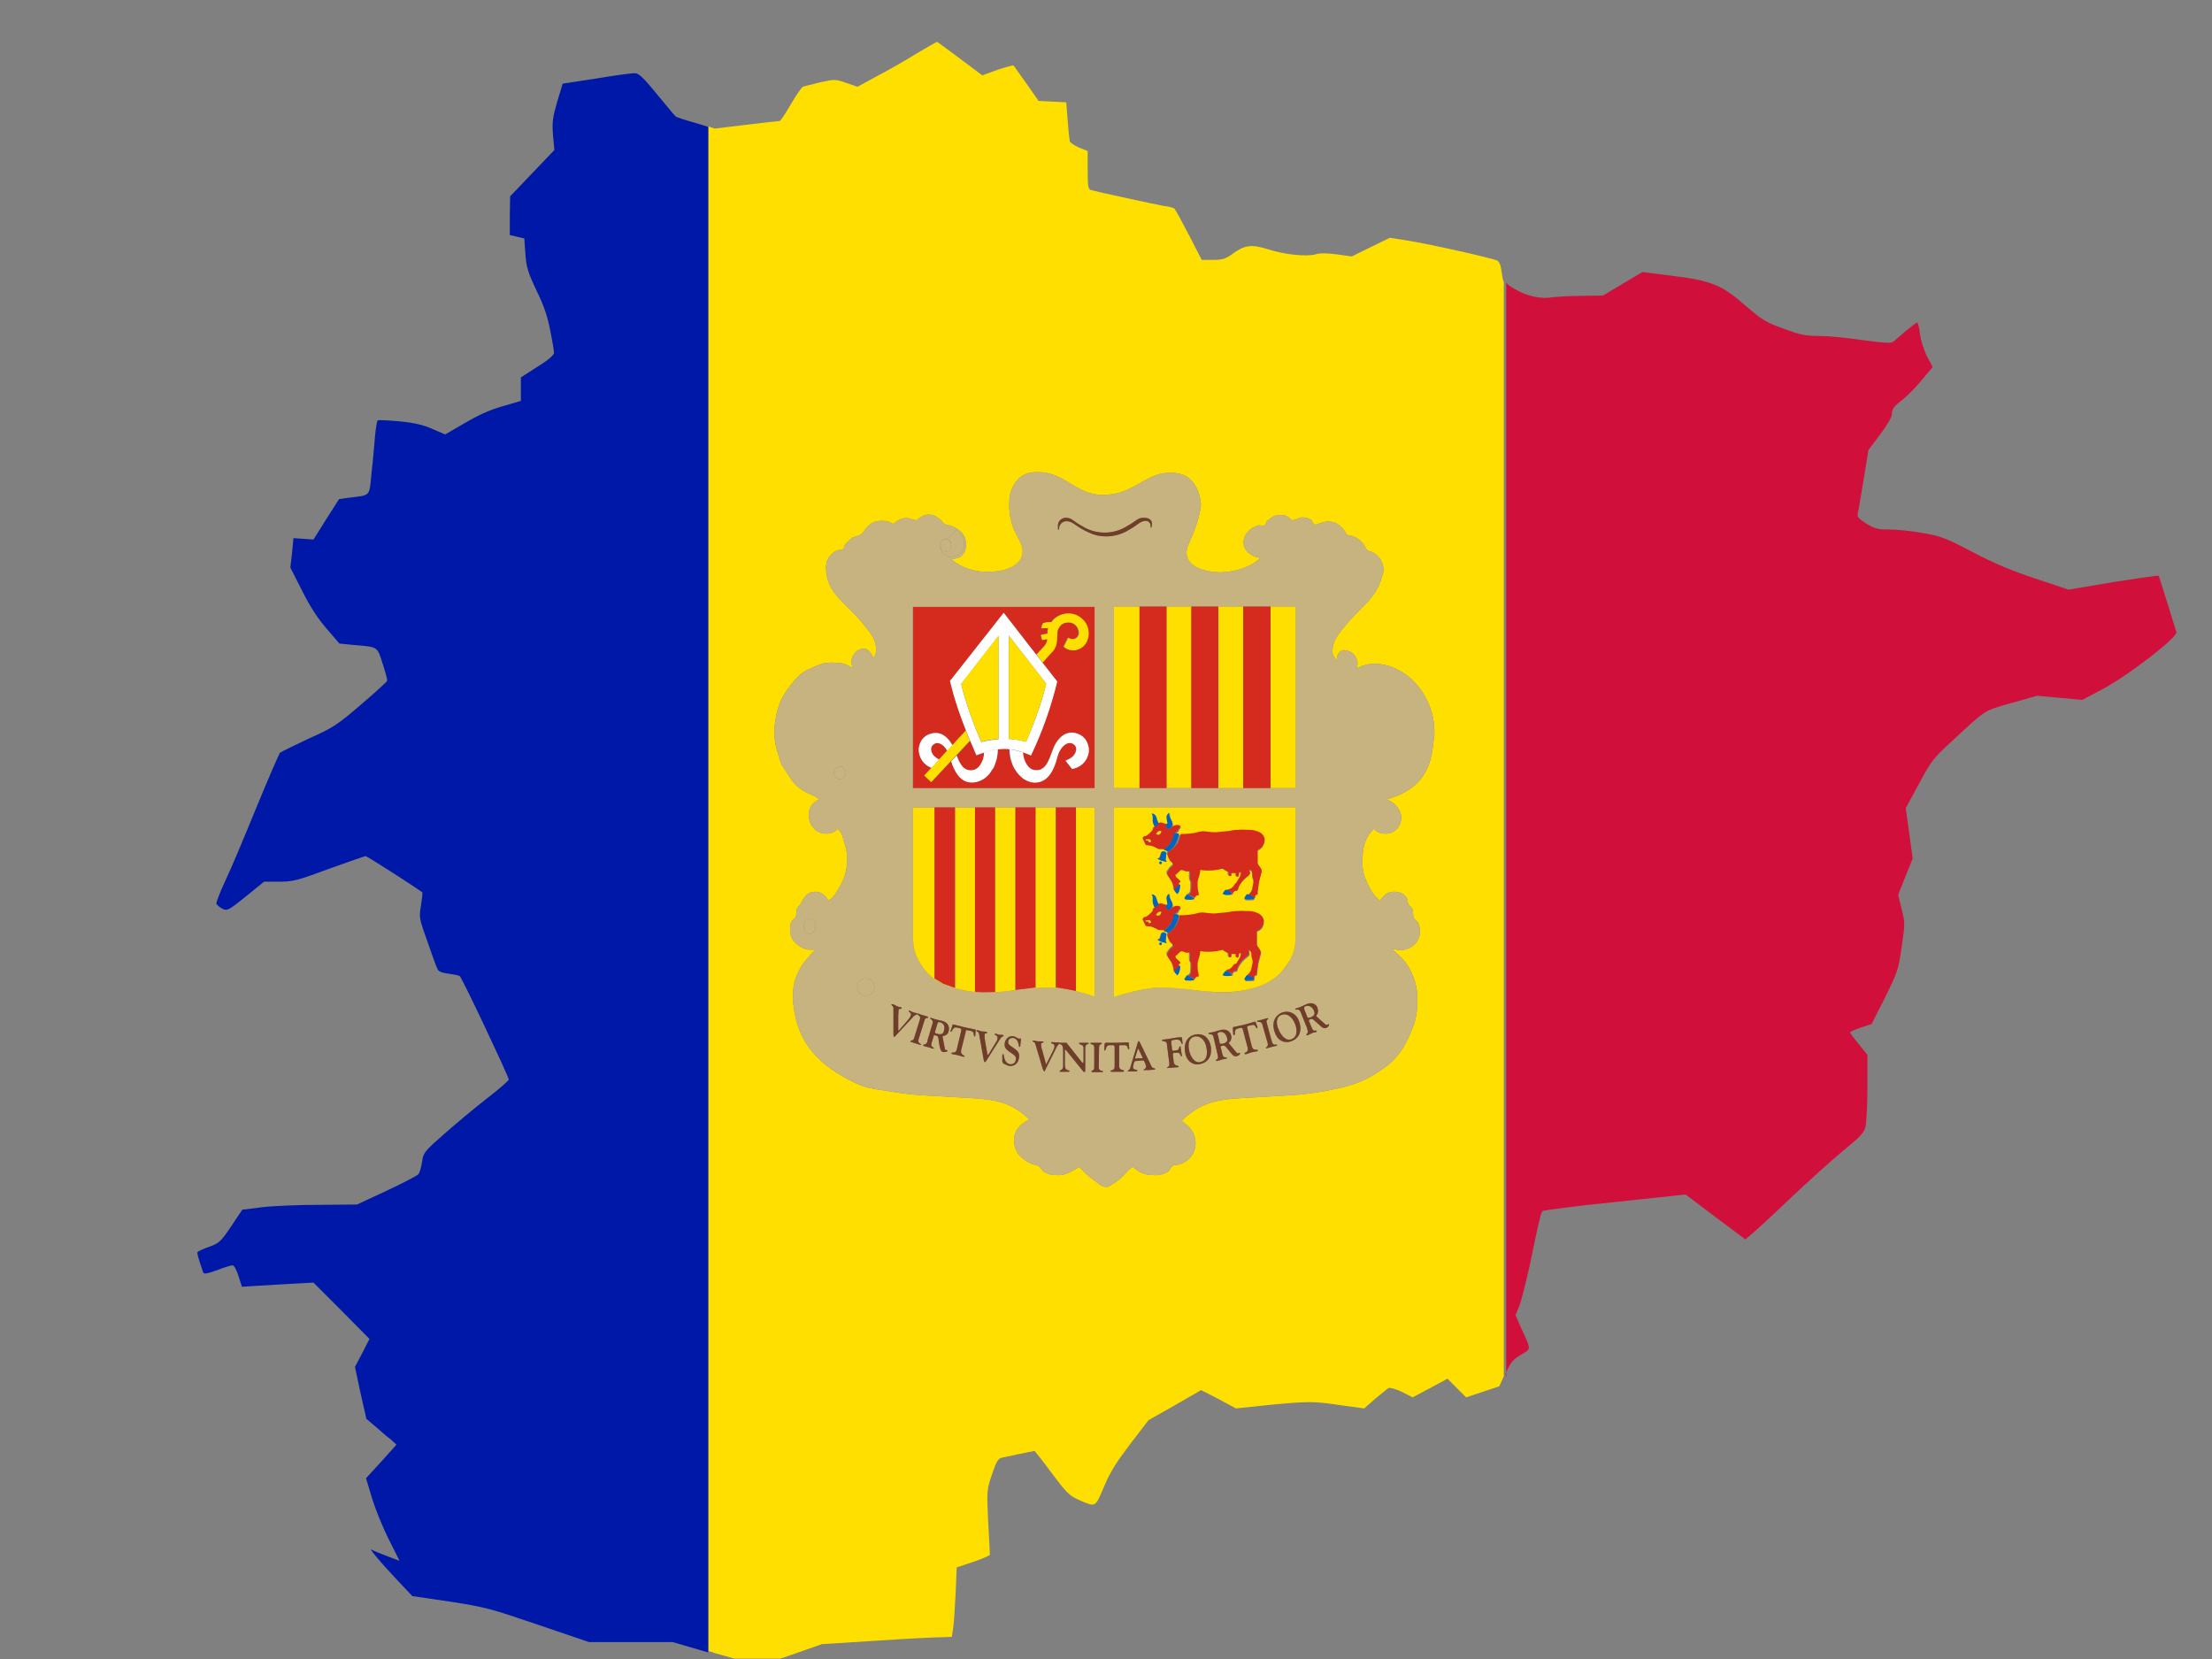 <?xml version="1.0" encoding="utf-8"?>
<!-- Generator: Adobe Illustrator 17.1.0, SVG Export Plug-In . SVG Version: 6.00 Build 0)  -->
<!DOCTYPE svg PUBLIC "-//W3C//DTD SVG 1.1//EN" "http://www.w3.org/Graphics/SVG/1.1/DTD/svg11.dtd">
<svg version="1.1" id="flag-icon-css-ad" xmlns="http://www.w3.org/2000/svg" xmlns:xlink="http://www.w3.org/1999/xlink" x="0px"
	 y="0px" viewBox="0 0 640 480" enable-background="new 0 0 640 480" xml:space="preserve">
<rect x="0" y="0" width="640" height="480" fill="#808080" stroke="none"/>
<g>
	<polygon fill="none" points="212.3,480 219.7,482.1 225.6,480 	"/>
	<path fill="#D0103A" d="M435.6,397.5c1.4-3.3,2.1-4.1,4.4-5.5c3.1-1.8,3.1-1.3,0.1-7.8l-1.6-3.7l1.1-2.7c0.6-1.5,1.9-6.8,3-11.7
		c2.7-13.1,3.2-15.1,3.7-15.7c0.2-0.2,9.6-1.5,20.9-2.6l20.5-2.2l8.6,6.5l8.7,6.5l2.1-1.8c1.2-1,6.2-5.6,11.1-10.3
		c4.9-4.6,11.6-10.7,14.9-13.4c4.8-3.9,6.2-5.3,6.6-6.9c0.3-1.1,0.6-6.3,0.6-11.5v-9.5l-2.5-3.1c-1.4-1.7-2.5-3.2-2.5-3.4
		c0-0.2,1.4-0.8,3.1-1.4l3.1-1l3.9-7.7c3.6-7.3,3.9-8.1,4.8-14.6c1-6.7,1-7,0-11l-1-4.1l2.1-5.3l2.1-5.2l-1-7.3l-1-7.3l3.8-7
		c3.5-6.5,4.1-7.4,9.5-12.3c10-9.3,9.1-8.8,17.3-11.1l7.4-2.1l6.5,0.6l6.6,0.6l6-3.2c7.3-3.9,21.6-14.9,21.2-16.4
		c-0.8-2.7-5-16.1-5.1-16.3c-0.1-0.2-6,0.7-13.1,1.8l-13,2.2l-9.6-3.2c-6.9-2.3-12-4.4-18.2-7.7c-7.9-4.1-9.2-4.6-14.5-5.5
		c-3.2-0.6-7.6-1-9.6-1c-3.2,0-4.2-0.2-6.6-1.7c-2.2-1.4-2.7-2-2.5-2.9c0.2-0.7,0.9-5.1,1.7-9.8l1.4-8.6l3.4-4.5
		c2.2-3,3.4-5,3.4-6.1c0-1.2,0.6-2,2.6-3.6c1.5-1.1,4.1-3.7,5.9-5.9l3.3-3.9l-1.7-3.2c-0.9-1.8-1.8-4.7-2-6.5
		c-0.2-1.7-0.6-3.2-0.8-3.2c-0.2,0-1.6,1.1-3.1,2.3c-1.5,1.3-3.1,2.7-3.6,3.1c-0.8,0.7-2.2,0.6-9.2-0.3c-4.5-0.7-10.2-1.2-12.6-1.2
		c-3.6,0-5.4-0.3-10.1-2.1c-5.3-1.9-6.2-2.5-11-6.6c-6.8-6-9.8-7.3-21.3-8.7l-8.6-1.1l-5.7,3.4l-5.7,3.4l-5.9,0.1
		c-3.2,0-7,0.2-8.6,0.4c-3.5,0.6-7.5-0.3-11.1-2.4c-1.4-0.8-2-1.2-2.4-1.9v316.9L435.6,397.5z"/>
	<path fill="#FEDF00" d="M228.7,478.9l9.1-3.2l15.9-1c8.8-0.6,17.2-1,18.8-1l2.9-0.1l0.4-2.7c0.2-1.5,0.5-5.9,0.7-10l0.3-7.4
		l4.8-1.6c2.6-0.9,4.8-1.8,4.8-2.1s-0.2-4.6-0.5-9.6c-0.4-8.9-0.4-9.1,1.1-13.6c1.2-3.5,1.7-4.5,2.7-4.8c1.7-0.4,9.4-2,9.6-2
		c0.1,0,2.4,2.9,5,6.4c4.3,5.8,5.2,6.6,7.9,7.8c4.9,2.1,4.6,2.3,7.2-3.8c1.8-4.3,3.5-7,7.6-12.4l5.3-6.9l7.6-4.3l7.6-4.4l5.1,2.6
		l5,2.7l9.5-1c11.6-1.1,12.9-1.1,21,0.1l6.6,0.9l3.2-2.8c1.8-1.5,3.5-2.9,3.9-3.1c0.3-0.2,2.1,0.3,3.8,1.1l3.1,1.6l5.1-2.7l5-2.7
		l2.7,2.7l2.7,2.7l4.8-1.6l4.8-1.6l1.3-2.9V81.6c-0.3-0.6-0.4-1.3-0.6-2.7c-0.2-2-0.7-3.2-1.3-3.5c-1.3-0.7-21-5.1-26.6-5.9
		l-4.5-0.7l-5.5,2.7l-5.5,2.7l-4.3-0.6c-2.9-0.4-5-0.4-6.2,0c-2.6,0.7-8.9,0.1-13.8-1.5c-4.8-1.5-6.8-1.2-10.4,1.5
		c-1.8,1.3-2.8,1.6-5.5,1.6h-3.2L344,68c-2.1-4-4-7.6-4.3-7.7c-0.3-0.2-1.6-0.6-2.9-0.7c-2.3-0.4-19.4-4.1-21.1-4.6
		c-0.9-0.3-1-1.1-1-5.8v-5.5l-2.5-1c-1.3-0.6-2.6-1.4-2.7-1.9c-0.1-0.5-0.4-3.2-0.6-6.1l-0.4-5.1l-4-0.2l-4-0.2l-3.5-5
		c-1.9-2.7-3.6-5.1-3.7-5.2c-0.2-0.2-2.2,0.4-4.7,1.2l-4.4,1.6l-6.4-4.8c-3.6-2.7-6.6-4.9-6.7-4.9s-2.9,1.6-6.1,3.5
		c-3.2,2-8.3,4.9-11.4,6.5l-5.5,3l-3.2-1.1c-3.1-1.1-3.4-1.1-7.5-0.2c-2.3,0.6-4.6,1.1-5.1,1.3c-0.4,0.2-2,2.5-3.5,5.1
		s-3,4.8-3.2,4.8c-0.3,0-4.7,0.5-9.7,1.1l-9.1,1.1l-1.8-0.6v441.1l2.2,0.7l5.3,1.5h13.3L228.7,478.9z M224.1,210.2
		c0.6-5,1.5-8,4.6-11.9c1.8-2.3,3-3.7,5.8-4.9c2.3-1,3.7-1.7,6.2-1.7l2,0.1c1,0.1,1.9,0.3,2.8,0.8c0.4,0.2,1.1,0.9,1.1,0.4
		s-0.3-0.8-0.3-1.3c0-2,1.5-4,3.6-4c1.5,0,2.1,1.4,2.9,2.7c0.4-0.8,0.7-1.4,0.7-2.3c0-3.4-1.9-5.2-4-7.9c-4.7-5.8-10.5-8.5-10.5-16
		c0-2.2,1-3.7,3-4.9c0.5-0.3,1.3,0,1.8-0.3c0.5-0.3,0.4-1,0.7-1.4c0.5-0.7,1-1,1.6-1.6c1-1,2-0.6,3.1-1.5c0.6-0.4,0.8-1,1.2-1.4
		c1.3-1.6,2.5-2.4,4.6-2.4c1,0,1.6,0,2.5,0.4l1,0.5c0.3-0.2,0.8-0.8,1.5-1.1c0.7-0.4,1.4-0.6,2.2-0.6c1.1,0,1.8,0.6,3,0.6
		c0.3,0,0.4-0.4,0.8-0.6c1-0.7,1.5-1,2.7-1s1.8,0.3,2.8,1c1,0.5,1,1.3,2,1.8c0.5,0.3,1,0.2,1.5,0.4c2.6,0.9,4.5,2.6,4.5,5.3
		c0,1.5-0.3,2.5-1.4,3.5c-0.9,0.7-1.7,0.6-2.8,1c3.2,2.6,7.2,3.8,11.3,3.5c4.2,0,9.3-1.7,9.3-5.9c0-2-1-3-1.8-4.8
		c-1.4-2.6-2.1-5.5-2.1-8.5c0-2.8,0.3-4.5,1.9-6.7c1.6-2.3,3.6-2.9,6.5-2.9l0,0c7.7,0,10.9,6.6,18.6,6.6c4.7,0,7.5-1.5,11.7-3.9
		c2.9-1.6,4.7-2.5,8-2.5c3.4,0,5.5,1,7.3,4c1,1.6,1.8,4.9,1.3,6.7c-0.6,2.9-1.5,5.6-2.7,8.3c-0.7,1.6-1.3,2.5-1.3,4.2
		c0,4.1,5.6,5.5,9.4,5.6c0.8,0,7.7,0,12-4.2c-2.3-0.1-4.9-2-4.9-4.3c0-2.6,1.8-4.3,4.3-5.1c0.5-0.1,1.3,0.3,1.7,0
		c0.7-0.3,0.4-1,1-1.4c1.2-1,2-1.6,3.6-1.6c1,0,1.6,0.1,2.5,0.7c0.4,0.4,0.6,0.8,1,0.8c1.2,0,1.8-0.8,3-0.8c0.9,0,1.4,0.2,2.3,0.6
		c0.6,0.3,0.6,1.5,1.4,1.5c0.4,0,2.4-0.9,3.5-0.9c2.2,0,3.4,0.8,4.8,2.5c0.4,0.5,0.6,1.4,1,1.4c2,0.2,3.8,1.3,4.8,3
		c0.3,0.4,0.7,1.4,1.1,1.5c0.6,0.3,1,0.2,1.7,0.7c1.7,1,2.7,2.8,2.8,4.8c0,0.7-0.3,1.6-0.5,2.2c-1.8,6.5-6.3,8.6-10.8,14.3
		c-2,2.4-3.5,4.3-3.5,7.4c0,0.7,1,2.1,1.3,2.7c-0.2-1.4,0.5-3.2,2-3.3c2,0,3.7,1.5,4,3.6c0,0.6-0.1,1.2-0.3,1.8
		c1.2-0.8,2.6-1.2,4-1.4h1.9c3.3,0,7,1.9,9.3,3.8c4.9,4.2,7.6,10.4,7.3,16.8c-0.8,5.2-0.3,14.8-13.8,18.6c2.5,1,4.2,3,4.2,5.2
		c0.1,2.5-1.8,4.6-4.3,4.7c0,0-0.1,0-0.1,0c-1.3,0.1-2.6-0.4-3.5-1.4c-2.8,2.8-3.3,5.7-3.3,9.7c0,2.4,0.4,3.8,1.4,6
		c1,2.2,1.8,3.5,3.7,5.1c1-1.5,2.1-2.6,4-2.6c1.7,0,3.2,0.6,3.9,2.2c0.2,0.5,0,0.9,0.3,1.4c0.3,0.6,0.8,0.7,1.1,1.3
		c0.5,1,0,1.8,0.5,2.7c0.3,0.7,0.9,0.8,1.2,1.4c0.4,1,0.5,1.6,0.5,2.7c0,3-2.7,5.2-5.7,5.2c-1,0-1.4-0.4-2.3-0.3
		c1.7,1.7,3,2.5,4.3,4.5c2,3,3.1,6.6,3,10.3c0,4.5-0.8,7.2-2.8,11.2c-1.5,3.4-3.9,6.4-7,8.5c-5.5,4-9.5,5.1-16,6.4
		c-3.6,0.7-7.3,1.2-11,1.4l-14.1,0.8c-7.2,0.4-12.2,1.5-17.3,6.6c2.4,1.7,4,3.5,4,6.4c0,3-1.8,5.3-4.7,6.2c-0.7,0.2-1.2,0-1.9,0.4
		c-0.7,0.4-0.7,1.3-1.4,1.7c-1.1,0.7-2.5,1.1-3.8,1c-2.7,0-4.5-0.6-6.4-2.5c-2.2,1.8-3,3.4-5.5,4.9c-0.8,0.4-1.2,1-2.1,1
		c-1.5,0-2.2-1-3.4-1.8c-1.6-1.1-3.1-2.5-4.4-4c-2.3,1.3-3.6,2.4-6.3,2.4c-1.6,0-2.6-0.2-4-1c-0.6-0.5-0.8-1.2-1.5-1.6
		c-0.7-0.5-1.3-0.3-2.1-0.7c-3-1.3-5-3.5-5-6.8c0-2.9,1.8-4.7,4.4-6c-5-5-10-5.8-17-6.2l-14-0.8c-4.4-0.3-6.8-0.7-11-1.4
		c-3.3-0.5-5.2-0.7-8.2-2.1c-10.2-4.8-16.8-11.3-18-22.5c-0.2-1-0.2-1.5-0.2-2.5c0-5.8,2.3-9.4,6.4-13.5c-1-0.3-1.7,0-2.8-0.3
		c-2.5-1-4.4-2.7-4.4-5.5c0-1,0-1.7,0.5-2.6c0.4-0.6,1-0.7,1.2-1.4c0.2-1,0-1.6,0.4-2.5c0.3-0.5,0.8-0.6,1-1.2c1-1.9,2-3.4,4.1-3.4
		c1.8,0,3,1,3.8,2.5c1.8-0.8,2.2-2.1,3.2-3.7c2.5-4,3-8.9,1.4-13.3c-0.4-1.5-0.6-2.5-1.8-3.7c-1,1-2,1.4-3.4,1.4c-2.9,0-5-2.5-5-5.3
		c-0.1-2,1.1-3.8,3-4.6c-1.6-1.4-3-1.5-4.7-2.6c-2.6-1.6-3.5-3.4-5.2-6c-1.2-1.6-1.5-2.8-2-4.7C224.2,215.5,223.9,212.8,224.1,210.2
		z"/>
	<path fill="#0018A8" d="M201.3,35.6c-2.9-0.8-5.5-1.7-5.7-1.8c-0.2-0.1-2.6-3-5.4-6.4c-3.9-4.8-5.4-6.2-6.4-6.2
		c-0.8-0.1-5.8,0.6-11.2,1.5l-9.8,1.5l-1.6,5.3c-1.3,4.5-1.5,5.9-1.2,9.6l0.4,4.3l-6.4,6.7l-6.4,6.7l-0.1,5.7V68l2.1,0.5l2.1,0.5
		l0.3,4.4c0.3,3.9,0.7,5.3,3.2,10.6c2.2,4.5,3.2,7.5,4,11.6c0.6,3,1.1,5.9,1.1,6.5c0,0.6-1.8,2.2-4.8,4l-4.8,3.1v3.4v3.4l-5.5,1.6
		c-3.8,1.1-7,2.6-10.9,4.9l-5.5,3.2l-3.7-1.6c-2.7-1.2-5.4-1.8-9.6-2.2c-3.2-0.3-6-0.4-6.2-0.3c-0.2,0.1-0.6,2.2-0.8,4.6
		c-0.2,2.4-0.6,7.2-1,10.6c-0.7,7-0.1,6.4-6.5,7.2l-2.9,0.4l-3.7,5.8l-3.7,5.9l-2.9-0.2l-2.9-0.2l-0.4,4.3l-0.5,4.2l3.4,6.7
		c2.3,4.6,4.5,8,7.1,11l3.7,4.3l4,0.4c7.3,0.6,6.9,0.4,8.5,5.4c0.8,2.4,1.4,4.6,1.3,5c-0.1,0.3-3.5,3.4-7.6,6.9
		c-6.9,5.9-8.1,6.7-15.1,9.8c-4.2,2-7.9,3.8-8.3,4.1c-0.3,0.4-3.4,7.5-6.8,15.8c-3.4,8.3-7.4,17.9-9,21.2c-1.6,3.4-2.7,6.4-2.6,6.7
		c0.2,0.3,0.9,1,1.7,1.4c1.4,0.7,1.7,0.6,6.8-3.5l5.3-4.3h4.3c4,0,5.3-0.3,14.4-3.7c5.6-2,10.4-3.7,10.7-3.7
		c0.4,0,14.6,9.1,16.4,10.5c0.1,0.1-0.1,1.8-0.4,3.8c-0.6,3.5-0.5,3.8,1.9,10.5c1.3,3.8,2.6,7.4,2.9,7.9c0.3,0.7,1.3,1.1,3.1,1.3
		c1.5,0.2,3,0.5,3.3,0.7c0.6,0.3,13.9,28.5,14.2,29.9c0.1,0.3-2.8,2.8-6.3,5.5c-3.5,2.7-9.1,7.4-12.4,10.3c-5.8,5.1-6,5.4-6.4,8.1
		c-0.2,1.5-0.7,3.1-1,3.5c-0.3,0.4-4.5,2.6-9.2,4.8l-8.6,4l-11,0.1c-6,0-13.5,0.3-16.6,0.7l-5.6,0.7l-3.2,4.8
		c-3,4.4-3.5,4.9-6.3,5.9c-1.7,0.6-3.2,1.3-3.4,1.5c-0.3,0.3,0.2,1.9,1.6,6c0.2,0.5,1.2,0.3,4-0.7c2-0.8,4-1.4,4.5-1.4
		c0.4,0,1.2,1.4,1.7,3.1l1,3.1l4.8-0.3c2.6-0.2,7.3-0.4,10.3-0.6l5.6-0.3l8.1,8.1l8.1,8.2l-2.1,4.1l-2.1,4l1.6,7.5l1.7,7.5l2.7,2.3
		c1.5,1.3,3.4,3,4.4,3.7l1.6,1.5l-4.4,4.9l-4.4,4.8l1.8,6c1,3.2,3.2,8.6,4.9,11.9l3,6l-3.7-1.4c-2.1-0.8-4-1.6-4.3-1.8
		c-1.1-0.7,2,3.1,6.8,8.2l4.9,5.2l10.9,1.6c10.3,1.6,11.7,2,25.5,6.7l14.7,5h12.1h12.1l10.3,3V36.7L201.3,35.6z"/>
	<path fill="#C7B37F" d="M370.9,293.6c-1.7,0.5-1.7,2.3-1.1,4v-0.1c0.6,1.7,2,3.8,3.8,3.2c1.7-0.6,1.8-2.4,1.2-4.2
		C373.9,294,372.2,293.1,370.9,293.6z"/>
	<path fill="#C7B37F" d="M352.9,298.6c-0.4,0.1-0.7,0.2-0.6,0.9h0.1l0.5,2.3c0.1,0.3,0.5,0.2,0.8,0.2c1.6-0.4,1.5-1.1,1.3-1.8
		C354.7,299.1,353.9,298.4,352.9,298.6z"/>
	<path fill="#C7B37F" d="M227.1,222.7c1.7,2.6,2.6,4.4,5.2,6c1.7,1.1,3.1,1.2,4.7,2.6c-1.9,0.8-3.1,2.6-3,4.6c0,2.8,2.1,5.3,5,5.3
		c1.4,0,2.4-0.4,3.4-1.4c1.2,1.2,1.4,2.2,1.8,3.7c1.6,4.4,1.1,9.3-1.4,13.3c-1,1.6-1.4,2.9-3.2,3.7c-0.8-1.5-2-2.5-3.8-2.5
		c-2.1,0-3.1,1.5-4.1,3.4c-0.2,0.6-0.7,0.7-1,1.2c-0.4,0.9-0.2,1.5-0.4,2.5c-0.2,0.7-0.8,0.8-1.2,1.4c-0.5,0.9-0.5,1.6-0.5,2.6
		c0,2.8,1.9,4.5,4.4,5.5c1.1,0.3,1.8,0,2.8,0.3c-4.1,4.1-6.4,7.7-6.4,13.5c0,1,0,1.5,0.2,2.5c1.2,11.2,7.8,17.7,18,22.5
		c3,1.4,4.9,1.6,8.2,2.1c4.2,0.7,6.6,1.1,11,1.4l14,0.8c7,0.4,12,1.2,17,6.2c-2.6,1.3-4.4,3.1-4.4,6c0,3.3,2,5.5,5,6.8
		c0.8,0.4,1.4,0.2,2.1,0.7c0.7,0.4,0.9,1.1,1.5,1.6c1.4,0.8,2.4,1,4,1c2.7,0,4-1.1,6.3-2.4c1.3,1.5,2.8,2.9,4.4,4
		c1.2,0.8,1.9,1.8,3.4,1.8c0.9,0,1.3-0.6,2.1-1c2.5-1.5,3.3-3.1,5.5-4.9c1.9,1.9,3.7,2.5,6.4,2.5c1.3,0.1,2.7-0.3,3.8-1
		c0.7-0.4,0.7-1.3,1.4-1.7c0.7-0.4,1.2-0.2,1.9-0.4c2.9-0.9,4.7-3.2,4.7-6.2c0-2.9-1.6-4.7-4-6.4c5.1-5.1,10.1-6.2,17.3-6.6
		l14.1-0.8c3.7-0.2,7.4-0.7,11-1.4c6.5-1.3,10.5-2.4,16-6.4c3.1-2.1,5.5-5.1,7-8.5c2-4,2.8-6.7,2.8-11.2c0.1-3.7-1-7.3-3-10.3
		c-1.3-2-2.6-2.8-4.3-4.5c0.9-0.1,1.3,0.3,2.3,0.3c3,0,5.7-2.2,5.7-5.2c0-1.1-0.1-1.7-0.5-2.7c-0.3-0.6-0.9-0.7-1.2-1.4
		c-0.5-0.9,0-1.7-0.5-2.7c-0.3-0.6-0.8-0.7-1.1-1.3c-0.3-0.5-0.1-0.9-0.3-1.4c-0.7-1.6-2.2-2.2-3.9-2.2c-1.9,0-3,1.1-4,2.6
		c-1.9-1.6-2.7-2.9-3.7-5.1c-1-2.2-1.4-3.6-1.4-6c0-4,0.5-6.9,3.3-9.7c0.9,1,2.2,1.5,3.5,1.4c0,0,0.1,0,0.1,0
		c2.5-0.1,4.4-2.2,4.3-4.7c0-2.2-1.7-4.2-4.2-5.2c13.5-3.8,13-13.4,13.8-18.6c0.3-6.4-2.4-12.6-7.3-16.8c-2.3-1.9-6-3.8-9.3-3.8
		h-1.9c-1.4,0.2-2.8,0.6-4,1.4c0.2-0.6,0.3-1.2,0.3-1.8c-0.3-2.1-2-3.6-4-3.6c-1.5,0.1-2.2,1.9-2,3.3c-0.3-0.6-1.3-2-1.3-2.7
		c0-3.1,1.5-5,3.5-7.4c4.5-5.7,9-7.8,10.8-14.3c0.2-0.6,0.5-1.5,0.5-2.2c-0.1-2-1.1-3.8-2.8-4.8c-0.7-0.5-1.1-0.4-1.7-0.7
		c-0.4-0.1-0.8-1.1-1.1-1.5c-1-1.7-2.8-2.8-4.8-3c-0.4,0-0.6-0.9-1-1.4c-1.4-1.7-2.6-2.5-4.8-2.5c-1.1,0-3.1,0.9-3.5,0.9
		c-0.8,0-0.8-1.2-1.4-1.5c-0.9-0.4-1.4-0.6-2.3-0.6c-1.2,0-1.8,0.8-3,0.8c-0.4,0-0.6-0.4-1-0.8c-0.9-0.6-1.5-0.7-2.5-0.7
		c-1.6,0-2.4,0.6-3.6,1.6c-0.6,0.4-0.3,1.1-1,1.4c-0.4,0.3-1.2-0.1-1.7,0c-2.5,0.8-4.3,2.5-4.3,5.1c0,2.3,2.6,4.2,4.9,4.3
		c-4.3,4.2-11.2,4.2-12,4.2c-3.8-0.1-9.4-1.5-9.4-5.6c0-1.7,0.6-2.6,1.3-4.2c1.2-2.7,2.1-5.4,2.7-8.3c0.5-1.8-0.3-5.1-1.3-6.7
		c-1.8-3-3.9-4-7.3-4c-3.3,0-5.1,0.9-8,2.5c-4.2,2.4-7,3.9-11.7,3.9c-7.7,0-10.9-6.6-18.6-6.6l0,0c-2.9,0-4.9,0.6-6.5,2.9
		c-1.6,2.2-1.9,3.9-1.9,6.7c0,3,0.7,5.9,2.1,8.5c0.8,1.8,1.8,2.8,1.8,4.8c0,4.2-5.1,5.9-9.3,5.9c-4.1,0.3-8.1-0.9-11.3-3.5
		c1.1-0.4,1.9-0.3,2.8-1c1.1-1,1.4-2,1.4-3.5c0-2.7-1.9-4.4-4.5-5.3c-0.5-0.2-1-0.1-1.5-0.4c-1-0.5-1-1.3-2-1.8c-1-0.7-1.6-1-2.8-1
		s-1.7,0.3-2.7,1c-0.4,0.2-0.5,0.6-0.8,0.6c-1.2,0-1.9-0.6-3-0.6c-0.8,0-1.5,0.2-2.2,0.6c-0.7,0.3-1.2,0.9-1.5,1.1l-1-0.5
		c-0.9-0.4-1.5-0.4-2.5-0.4c-2.1,0-3.3,0.8-4.6,2.4c-0.4,0.4-0.6,1-1.2,1.4c-1.1,0.9-2.1,0.5-3.1,1.5c-0.6,0.6-1.1,0.9-1.6,1.6
		c-0.3,0.4-0.2,1.1-0.7,1.4c-0.5,0.3-1.3,0-1.8,0.3c-2,1.2-3,2.7-3,4.9c0,7.5,5.8,10.2,10.5,16c2.1,2.7,4,4.5,4,7.9
		c0,0.9-0.3,1.5-0.7,2.3c-0.8-1.3-1.4-2.7-2.9-2.7c-2.1,0-3.6,2-3.6,4c0,0.5,0.3,0.8,0.3,1.3s-0.7-0.2-1.1-0.4
		c-0.9-0.5-1.8-0.7-2.8-0.8l-2-0.1c-2.5,0-3.9,0.7-6.2,1.7c-2.8,1.2-4,2.6-5.8,4.9c-3.1,3.9-4,6.9-4.6,11.9c-0.2,2.6,0.1,5.3,1,7.8
		C225.6,219.9,225.9,221.1,227.1,222.7z M234.3,270.2c-1,0-1.8-1-1.8-2.2c0-1.3,0.8-2.3,1.8-2.3s1.7,1,1.7,2.3
		C236,269.2,235.2,270.2,234.3,270.2z M266.5,302.3h-0.3l-1.6-0.5l-1.2-0.4v-0.1c0.1-0.4,0.8,0,1.1-1l1.7-5.5c0.3-1-0.9-1-0.8-1.5
		c0.1-0.1,0.4,0,0.4,0c0.4,0.1,0.8,0.4,1.2,0.4l1.3,0.4c0.2,0.1,0.3,0.1,0.2,0.3c0,0.4-0.7-0.3-1,0.8l-1.7,5.4
		C265.3,302,266.7,301.9,266.5,302.3z M274.5,298.3c-0.1,0.6-0.5,1-1,1.3c-0.4,0.1-0.8,0.1-0.8,0.3l0.7,3.6c0,0.3,0.3,0.3,0.3,0.3
		h0.3l0.2,0.2c-0.2,0.4-0.9,0.4-1.4,0.4c-0.7-0.3-0.8-1.1-1-2l-0.3-2c-0.1-0.5-0.2-0.7-0.8-0.8c-0.5-0.2-0.5-0.1-0.6,0.3l-0.6,2
		c-0.3,1.2,0.8,1,0.7,1.5h-0.4l-0.8-0.3l-1.6-0.4c-0.1-0.1-0.3-0.1-0.3-0.3c0.1-0.4,0.8,0.2,1.3-1.2h-0.1l1.5-5
		c0.4-1.3-0.8-1.2-0.7-1.7h0.3l1.2,0.4l2.1,0.5C274.9,296.1,274.6,297.8,274.5,298.3z M282.3,298.3l-0.1,1c0,0.2,0,0.6-0.2,0.6
		c-0.5-0.1,0.1-1.3-1-1.6l-1-0.2c-0.4-0.1-0.6-0.1-0.6,0.5l-1.3,5.2c-0.3,1.5,1,1.5,1,1.8c-0.1,0.3-0.3,0.1-0.6,0.1l-1.4-0.4
		l-1.5-0.3c-0.2,0-0.3-0.1-0.3-0.3c0.1-0.5,1.1,0.4,1.5-1v0l1.3-5.4c0.1-0.6,0-0.7-0.4-0.8l-0.9-0.2c-1.2-0.3-1.2,1.3-1.7,1.2
		c-0.2,0-0.1-0.3,0-0.4l0.5-1.5c0-0.2,0.1-0.2,0.2-0.2l3.2,0.8l3.3,0.7V298.3z M289.5,300.4l-4.2,6.6c-0.2,0.3-0.3,0.3-0.4,0.3
		c-0.1,0-0.2-0.2-0.3-0.7l-1.3-7.3c-0.1-0.5-0.2-0.7-0.7-0.9l-0.1-0.2c0.1-0.2,0.4-0.1,0.6-0.1c0.3,0.1,0.6,0.3,1,0.3l1.1,0.1
		c0.4,0.1,0.4,0.1,0.4,0.3c0,0.3-0.7,0-0.7,0.5c-0.1,0.6,0,1.2,0.1,1.8l0.7,4v0.2l0.3-0.2l2-3.3c0.5-0.7,0.6-1.1,0.6-1.3
		c0.2-1.1-0.9-0.9-0.8-1.3c0-0.2,0.3-0.1,0.4-0.1l0.9,0.3h0.9c0.2,0.1,0.4,0.1,0.4,0.3C290.3,299.9,289.9,299.8,289.5,300.4z
		 M295.4,300.9l-0.2,1.6c0,0.3,0,0.4-0.3,0.4c-0.2,0,0-2.3-1.8-2.6c-0.7,0-1.3,0.3-1.4,1c-0.1,0.9,0.4,1.1,1.7,2
		c1.1,0.8,1.7,1.4,1.4,2.9c-0.2,1.5-1.4,2.4-2.8,2.2c-0.7-0.1-1.1-0.5-1.7-0.7c-0.2-0.2-0.2-0.2-0.2-0.5H290v-1.7
		c0-0.2,0-0.5,0.2-0.5s0.2,0.1,0.2,0.3c0.2,1.2,0.6,2.4,1.8,2.6c0.8,0.1,1.6-0.3,1.7-1.3c0.2-1-0.4-1.3-2-2.4
		c-0.8-0.6-1.4-1.2-1.2-2.4c0.2-1.3,1.3-2.2,2.5-2c0.9,0.2,1.2,0.7,1.6,0.7h0.6V300.9z M314,303.2v6.7l-0.2,0.3l-0.3-0.1l-5.1-6.3
		l-0.2-0.1l-0.1,0.1v4.2c0,2.2,1.4,1.4,1.4,2l-0.4,0.1h-2.2c-0.2,0-0.3,0.1-0.3-0.1c0-0.5,1-0.3,1-1.5v-4.6c0-1.8-0.8-1.7-1.1-1.9
		c-0.2,0.1-0.4,0.2-0.6,0.7l0-0.1l-3.5,7c-0.1,0.4-0.2,0.4-0.3,0.4l-0.4-0.7l-2.1-7.1c-0.1-0.5-0.3-0.6-0.7-0.8l-0.2-0.2
		c0.1-0.2,0.4-0.1,0.6-0.1l1,0.2h1.2c0.4,0,0.4,0,0.4,0.2c0,0.3-0.7,0.1-0.7,0.6c0,0.5,0.1,1.1,0.3,1.6l1.1,4l0.1,0.3l0.1-0.3
		l1.8-3.5c0.4-0.8,0.5-1.2,0.5-1.4c0-1.1-1-0.7-1-1.1c0-0.2,0.3-0.2,0.4-0.2l0.9,0.1h0.9c0.2,0.1,0.3,0,0.4,0.1h1.7
		c0.3,0,0.2,0,0.4,0.3l4.2,5.3l0.4,0.3l0.1-0.4v-4c0-1.1-1.3-0.9-1.3-1.3c0-0.1,0-0.2,0.2-0.2h2.3c0.3,0,0.3,0.2,0.3,0.2
		C315,302.2,314,301.9,314,303.2z M318.8,310.2H316c-0.2,0-0.2-0.2-0.2-0.2c0-0.4,0.8-0.1,0.8-1.2v-5.7c0-1.2-1.1-0.8-1.1-1.2
		c0-0.2,0.3-0.2,0.3-0.2h2.6c0.4,0,0.4,0.1,0.4,0.2c0,0.4-0.8,0-0.8,1.1l-0.1,5.7c0,1.5,1.2,0.9,1.2,1.3
		C319.1,310.2,319,310.2,318.8,310.2z M325.3,302.4h-1c-0.5,0-0.5,0-0.5,0.6v5.4c0,1.4,1.4,1.1,1.4,1.4s-0.2,0.3-0.5,0.3h-3
		c-0.2,0-0.4,0-0.4-0.2c0-0.4,1.2,0.1,1.2-1.4V303c-0.1-0.6-0.2-0.6-0.6-0.6H321c-1.2,0-0.9,1.6-1.4,1.6l-0.1-0.4l0.1-1.6l0.2-0.3
		h3.3l3.3-0.1c0.2,0,0.2,0.2,0.2,0.4l0.1,1c0,0.2,0.1,0.6-0.1,0.6C326.1,303.6,326.5,302.3,325.3,302.4z M333.8,309.5l-1.3,0.1h-1.2
		c-0.2,0.1-0.4,0.1-0.4,0c0-0.4,0.7-0.3,0.7-1l-0.2-0.8c-0.4-0.9-0.5-1-0.7-1l-2.1,0.2c-0.2,0-0.4,0-0.6,0.8l-0.2,1
		c0.1,0.9,1.3,0.6,1.3,0.9s-0.3,0.2-0.5,0.3h-2.3c-0.1-0.3,0.5-0.3,0.7-1l2.2-7.4c0.1-0.2,0.1-0.4,0.3-0.4l0.3,0.4l3.4,7
		c0.4,0.7,1,0.3,1,0.7C334.2,309.5,334.1,309.5,333.8,309.5z M342.1,302c-0.6,0.1,0-1.4-2-1.2c-1.2,0.2-1.3,0.2-1.2,1v0l0.2,1.7
		c0.1,0.5,0.1,0.6,0.6,0.5l0.7-0.1c0.9-0.1,0.7-1.2,1-1.2c0,0,0.2,0,0.2,0.3l0.3,2.1c0.1,0.1,0.2,0.5-0.1,0.5
		c-0.3,0.1-0.2-1.2-1.3-1h-0.8c-0.4,0.1-0.4,0.3-0.3,1l0.2,1.7c0.2,1.3,1.4,0.9,1.4,1.2s-0.2,0.3-0.5,0.3l-1.2,0.1l-1.4,0.1
		c-0.2,0.1-0.2,0-0.2,0c-0.1-0.5,0.8,0,0.6-1.5l-0.7-5.5c-0.1-1-1.3-0.5-1.4-1c0-0.2,0.1-0.2,0.3-0.2l2.8-0.4
		c0.7-0.1,1.4-0.3,2.4-0.3c0.2,0,0.3,0.1,0.3,0.2l0.1,1.1C342.1,301.6,342.3,302,342.1,302z M347.1,307.9c-2.1,0.4-3.8-1-4.2-3.3h0
		c-0.5-2.6,0.5-4.8,3-5.3c2.1-0.4,3.9,0.8,4.4,3.3C350.6,304.3,350.5,307.2,347.1,307.9z M357.8,305.6c-0.8,0.2-1.3-0.5-1.8-1.1
		l-1.3-1.6c-0.4-0.4-0.6-0.5-1.1-0.3c-0.6,0.1-0.4,0.1-0.4,0.5l0.5,2c0.3,1.3,1.3,0.6,1.3,1c0,0.1,0,0.2-0.2,0.2l-1,0.2
		c-0.6,0.1-1,0.4-1.6,0.4c-0.1,0.1-0.3,0.2-0.4-0.1c0-0.3,0.9-0.2,0.5-1.6v0l-1.2-5.2c-0.3-1.2-1.4-0.5-1.4-1
		c-0.1-0.1,0-0.2,0.2-0.2l1.2-0.2l2.1-0.6c2.3-0.5,2.9,1.1,3,1.6c0.2,0.7,0,1.2-0.2,1.6l-0.5,0.6l2.4,2.9c0.1,0.1,0.4,0,0.4,0
		l0.3-0.1l0.2,0.1C358.8,305.1,358.3,305.5,357.8,305.6z M363.5,304.2l-1.5,0.3l-1.4,0.5c-0.2,0-0.5,0.1-0.5-0.2
		c-0.1-0.4,1.2-0.2,0.9-1.6h0l-1.4-5.3c-0.1-0.5-0.3-0.6-0.7-0.5l-0.8,0.2c-1.3,0.3-0.5,1.8-1,1.9c-0.3,0-0.3-0.2-0.3-0.4l-0.1-1.6
		v-0.3l3.2-0.7l3.2-0.9c0.2-0.1,0.2,0.2,0.2,0.2l0.4,1c0,0.2,0.3,0.7,0,0.7c-0.4,0.1-0.4-1.3-1.5-0.9l-1,0.2
		c-0.3,0.1-0.5,0.2-0.3,0.7l1.3,5.3c0.4,1.4,1.7,0.7,1.7,1C364,304.2,363.8,304.2,363.5,304.2z M369.2,302.6l-1.6,0.4l-1.1,0.3
		c-0.2,0.1-0.2,0-0.2-0.1c-0.1-0.3,0.7-0.3,0.5-1.3l-1.6-5.6c-0.3-1-1.4-0.4-1.5-0.8c0-0.2,0.3-0.2,0.3-0.2l1.2-0.3l1.4-0.4h0.3
		c0.2,0.4-0.7,0.3-0.4,1.3v0l1.5,5.5c0.4,1.4,1.4,0.6,1.5,0.9C369.5,302.5,369.5,302.6,369.2,302.6z M373.5,301.3
		c-2.1,0.7-4-0.4-4.7-2.7c-0.9-2.5-0.1-4.8,2.3-5.7c2-0.6,4,0.3,4.8,2.7C376.5,297.2,376.7,300.2,373.5,301.3z M378.1,290.5
		c2.1-0.8,3,0.6,3.1,1.2c0.2,0.5,0.2,1.1,0,1.6l-0.4,0.7l2.8,2.5h0.5l0.2-0.2l0.2,0.1c0.2,0.3-0.4,0.8-0.7,1c-0.9,0.3-1.5-0.3-2-0.8
		l-1.6-1.4c-0.4-0.4-0.6-0.5-1.1-0.3s-0.5,0.3-0.3,0.7l0.8,1.9c0.4,1.2,1.2,0.4,1.4,0.8c0,0.1,0,0.2-0.2,0.3l-0.9,0.2l-1.5,0.7
		c-0.2,0-0.4,0.2-0.4-0.1c-0.2-0.3,0.8-0.3,0.2-1.7l0.1,0.1l-2-5c-0.5-1.2-1.4-0.4-1.6-0.8l0.2-0.2l1.2-0.4L378.1,290.5z M374.9,271
		l-0.2,2.4l0,0.1c-0.2,1.5-0.7,2.9-1.4,4.2c-1,1.5-0.6,1.5-2.8,3.8c-2.3,2.3-5.2,3.8-8.3,4.5c-4.2,1.1-7.1,1.2-10.6,1
		c-2.8-0.1-4.8-0.4-6.6-0.6c-2.4-0.4-4.3-0.6-7-0.6c-1.3-0.1-2.6-0.1-4,0c-4,0.5-7.9,1.4-11.7,2.7v-54.9h52.6V271z M344.7,175.5h7.8
		h7.2h7.9h7.3V228h-7.3h-7.9h-7.2h-7.8h-7.2h-7.8h-7.4v-52.5h7.4h7.8H344.7z M308.3,149.8c1.9,0,2.3,1.1,4.6,2.3c2,1.3,4.3,2,6.7,2
		c2.4,0,4.7-0.7,6.7-2c2.3-1.2,2.8-2.3,4.6-2.3c0.7,0,2.4,0.1,2.4,1.8l0,0.1c0,0.6-0.2,0.7-0.2,1l-0.2-0.1v-0.9
		c-0.3-0.6-0.7-1-1.3-1c-1.8,0-2.5,1.3-4.8,2.5c-2,1.3-4.4,2-6.8,2c-2.5-0.1-3.7-0.4-6.7-2c-2.3-1.2-3-2.4-4.8-2.4
		c-0.6,0-1.2,0.3-1.6,0.8c-0.4,0.5-0.5,0.9-0.5,1.7l-0.3-0.2v-0.9c0,0,0,0,0,0C306,150.9,307,149.9,308.3,149.8z M271.9,157.9
		l0.1-0.1c0.1-0.9,0.5-1.8,1.4-1.8c0.2,0,0.3,0,0.5,0l2.8-2.7l0.7,0.5l0.8,0.8l0.5,1l0.2,0.8v1.9l-0.2,0.8l-0.5,0.6l-0.6,0.6
		l-0.9,0.5l-1,0.2l-1,0.2l-1-0.5l-0.9-0.6l-0.5-0.8l-0.4-1V157.9z M264.1,175.6h52.5V228h-52.5V175.6z M264.1,233.7h6.3v-0.1h5.9
		v0.1h5.8v-0.1h5.8v0.1h5.9v-0.1h5.8v0.1h5.9v-0.1h5.8v0.1h5.4v54.7c0,0-3.5-1.3-7-2c-1.7-0.3-3.2-0.6-4.7-0.6
		c-3.7-0.1-7.4,0.1-11,0.6c-1.8,0.3-3.9,0.6-6.6,0.7c-1.6,0.1-3.2,0.1-4.7-0.1c-0.2,0-0.4,0-0.6,0v0c-3.3-0.3-6.6-1.2-9.7-2.5
		c-1.5-0.7-2.8-1.7-4-2.9c-2.1-2.4-1.7-2.3-2.7-3.8c-0.9-1.7-1.3-3.3-1.4-4.3l0-0.1l-0.2-2.4V233.7z M258.5,290.6l1,0.5
		c0.6,0.3,0.9,0.3,1.1,0.3c0.3,0.1,0.3,0.2,0.3,0.3c-0.1,0.4-0.7,0-0.9,0.4l-0.1,1.8v4.3l0.2-0.1l2.6-3c0.3-0.3,0.6-0.8,0.8-1.2
		c0.4-1-0.7-1-0.6-1.4c0.1-0.2,0.4,0,0.5,0l0.8,0.4l0.9,0.2c0.3,0.1,0.3,0.1,0.3,0.3c-0.1,0.3-0.5,0.1-1,0.6v0l-5.3,5.7
		c-0.2,0.3-0.3,0.3-0.4,0.3c-0.1-0.1-0.2-0.2-0.2-0.7v-7.4c0-0.6-0.1-0.8-0.5-1l-0.1-0.3C258,290.4,258.3,290.6,258.5,290.6z
		 M250.5,283.1c1.4,0,2.5,1.1,2.5,2.5c0,1.4-1.1,2.5-2.5,2.5c-1.4,0-2.5-1.1-2.5-2.5C248,284.2,249.1,283.1,250.5,283.1z M243,221.8
		c1,0,1.7,0.8,1.7,1.8s-0.7,1.8-1.7,1.8s-1.7-0.8-1.7-1.8S242.1,221.8,243,221.8z"/>
	<path fill="#C7B37F" d="M378.3,294.4c0.1,0.2,0.5,0,0.8,0c1.5-0.6,1.3-1.3,1.1-1.9c-0.4-1.1-1.4-1.7-2.4-1.4
		c-0.4,0.2-0.6,0.3-0.4,1L378.3,294.4z"/>
	<path fill="#C7B37F" d="M272.1,295.8c-0.4-0.1-0.7-0.2-0.9,0.4v0.1l-0.7,2.3c-0.1,0.3,0.3,0.4,0.6,0.5c1.6,0.4,1.8-0.2,2-0.8
		C273.5,297.1,273.1,296.1,272.1,295.8z"/>
	<path fill="#C7B37F" d="M345.7,299.9c-1.7,0.3-2,2.1-1.7,3.7v0.1c0.3,1.6,1.4,4,3.3,3.6c1.8-0.4,2.1-2,1.8-4
		C348.7,300.7,347.1,299.6,345.7,299.9z"/>
	<path fill="#C7B37F" d="M330.4,305.6l-1-2.1l-0.2-0.1v0.2l-0.7,2.2l-0.1,0.5h0.4l0-0.1h1.4c0.2,0,0.4,0,0.4-0.2L330.4,305.6z"/>
	<path fill="#C7B37F" d="M272.8,160.1l0.9,0.6l1,0.5l1-0.2l1-0.2l0.9-0.5l0.6-0.6l0.5-0.6l0.2-0.8v-1.9l-0.2-0.8l-0.5-1l-0.8-0.8
		l-0.7-0.5l-2.8,2.7c0.7,0.1,1.3,0.7,1.3,1.6c0,1-0.5,2-1.4,2c-0.9,0.1-1.6-0.6-1.8-1.6c0-0.1,0-0.1,0-0.2l-0.1,0.1v0.4l0.4,1
		L272.8,160.1z"/>
	<circle fill="#C7B37F" cx="250.5" cy="285.6" r="2.5"/>
	<path fill="#C7B37F" d="M234.3,265.7c-1,0-1.8,1-1.8,2.3c0,1.2,0.8,2.2,1.8,2.2c0.9,0,1.7-1,1.7-2.2
		C236,266.7,235.3,265.7,234.3,265.7z"/>
	<path fill="#C7B37F" d="M243,225.4c1,0,1.7-0.8,1.7-1.8s-0.7-1.8-1.7-1.8c-0.9,0-1.7,0.8-1.7,1.8S242,225.4,243,225.4z"/>
	<path fill="#C7B37F" d="M273.8,159.6c0.9,0,1.4-1,1.4-2c-0.1-0.8-0.6-1.4-1.3-1.6c-0.1,0-0.3,0-0.5,0c-0.8,0-1.3,0.9-1.4,1.8
		c0,0.1,0,0.1,0,0.2C272.2,159,272.9,159.7,273.8,159.6z"/>
	<path fill="#703D29" d="M306.1,153.1l0.3,0.2c0-0.8,0.1-1.2,0.5-1.7c0.4-0.5,1-0.8,1.6-0.8c1.8,0,2.5,1.2,4.8,2.4
		c3,1.6,4.2,1.9,6.7,2c2.4,0,4.8-0.7,6.8-2c2.3-1.2,3-2.5,4.8-2.5c0.6,0,1,0.4,1.3,1v0.9l0.2,0.1c0-0.3,0.2-0.4,0.2-1l0-0.1
		c0-1.7-1.7-1.8-2.4-1.8c-1.8,0-2.3,1.1-4.6,2.3c-2,1.3-4.3,2-6.7,2c-2.4,0-4.7-0.7-6.7-2c-2.3-1.2-2.7-2.3-4.6-2.3
		c-1.3,0.1-2.3,1.1-2.2,2.4c0,0,0,0,0,0V153.1z"/>
	<path fill="#703D29" d="M258.5,291.9v7.4c0,0.5,0.1,0.6,0.2,0.7c0.1,0,0.2,0,0.4-0.3l5.3-5.7v0c0.5-0.5,0.9-0.3,1-0.6
		c0-0.2,0-0.2-0.3-0.3l-0.9-0.2l-0.8-0.4c-0.1,0-0.4-0.2-0.5,0c-0.1,0.4,1,0.4,0.6,1.4c-0.2,0.4-0.5,0.9-0.8,1.2l-2.6,3l-0.2,0.1
		v-4.3l0.1-1.8c0.2-0.4,0.8,0,0.9-0.4c0-0.1,0-0.2-0.3-0.3c-0.2,0-0.5,0-1.1-0.3l-1-0.5c-0.2,0-0.5-0.2-0.6,0l0.1,0.3
		C258.4,291.1,258.5,291.3,258.5,291.9z"/>
	<path fill="#703D29" d="M267.5,295.2c0.3-1.1,1-0.4,1-0.8c0.1-0.2,0-0.2-0.2-0.3l-1.3-0.4c-0.4,0-0.8-0.3-1.2-0.4
		c0,0-0.3-0.1-0.4,0c-0.1,0.5,1.1,0.5,0.8,1.5l-1.7,5.5c-0.3,1-1,0.6-1.1,1v0.1l1.2,0.4l1.6,0.5h0.3c0.2-0.4-1.2-0.3-0.7-1.7
		L267.5,295.2z"/>
	<path fill="#703D29" d="M272.7,295.4l-2.1-0.5l-1.2-0.4h-0.3c-0.1,0.5,1.1,0.4,0.7,1.7l-1.5,5h0.1c-0.5,1.4-1.2,0.8-1.3,1.2
		c0,0.2,0.2,0.2,0.3,0.3l1.6,0.4l0.8,0.3h0.4c0.1-0.5-1-0.3-0.7-1.5l0.6-2c0.1-0.4,0.1-0.5,0.6-0.3c0.6,0.1,0.7,0.3,0.8,0.8l0.3,2
		c0.2,0.9,0.3,1.7,1,2c0.5,0,1.2,0,1.4-0.4l-0.2-0.2h-0.3c0,0-0.3,0-0.3-0.3l-0.7-3.6c0-0.2,0.4-0.2,0.8-0.3c0.5-0.3,0.9-0.7,1-1.3
		C274.6,297.8,274.9,296.1,272.7,295.4z M273.1,298.3c-0.2,0.6-0.4,1.2-2,0.8c-0.3-0.1-0.7-0.2-0.6-0.5l0.7-2.3v-0.1
		c0.2-0.6,0.5-0.5,0.9-0.4C273.1,296.1,273.5,297.1,273.1,298.3z"/>
	<path fill="#703D29" d="M306.4,301.8l0.2-0.1h0.1c0-0.1-0.2,0-0.4-0.1h-0.9l-0.9-0.1c-0.1,0-0.4,0-0.4,0.2c0,0.4,1,0,1,1.1
		c0,0.2-0.1,0.6-0.5,1.4l-1.8,3.5l-0.1,0.3l-0.1-0.3l-1.1-4c-0.2-0.5-0.3-1.1-0.3-1.6c0-0.5,0.7-0.3,0.7-0.6c0-0.2,0-0.2-0.4-0.2
		h-1.2l-1-0.2c-0.2,0-0.5-0.1-0.6,0.1l0.2,0.2c0.4,0.2,0.6,0.3,0.7,0.8l2.1,7.1l0.4,0.7c0.1,0,0.2,0,0.3-0.4l3.5-7l0,0.1
		c0.2-0.4,0.5-0.6,0.6-0.7C306.5,302,306.4,301.9,306.4,301.8z"/>
	<path fill="#703D29" d="M290.4,299.7c0-0.2-0.2-0.2-0.4-0.3h-0.9l-0.9-0.3c-0.1,0-0.4-0.1-0.4,0.1c-0.1,0.4,1,0.2,0.8,1.3
		c0,0.2-0.1,0.6-0.6,1.3l-2,3.3l-0.3,0.2v-0.2l-0.7-4c-0.1-0.6-0.2-1.2-0.1-1.8c0-0.5,0.7-0.2,0.7-0.5c0-0.2,0-0.2-0.4-0.3l-1.1-0.1
		c-0.4,0-0.7-0.2-1-0.3c-0.2,0-0.5-0.1-0.6,0.1l0.1,0.2c0.5,0.2,0.6,0.4,0.7,0.9l1.3,7.3c0.1,0.5,0.2,0.7,0.3,0.7
		c0.1,0,0.2,0,0.4-0.3l4.2-6.6C289.9,299.8,290.3,299.9,290.4,299.7z"/>
	<path fill="#703D29" d="M275.8,296.4c-0.1,0-0.2,0-0.2,0.2l-0.5,1.5c-0.1,0.1-0.2,0.4,0,0.4c0.5,0.1,0.5-1.5,1.7-1.2l0.9,0.2
		c0.4,0.1,0.5,0.2,0.4,0.8l-1.3,5.4v0c-0.4,1.4-1.4,0.5-1.5,1c0,0.2,0.1,0.3,0.3,0.3l1.5,0.3l1.4,0.4c0.3,0,0.5,0.2,0.6-0.1
		c0-0.3-1.3-0.3-1-1.8l1.3-5.2c0-0.6,0.2-0.6,0.6-0.5l1,0.2c1.1,0.3,0.5,1.5,1,1.6c0.2,0,0.2-0.4,0.2-0.6l0.1-1v-0.4l-3.3-0.7
		L275.8,296.4z"/>
	<path fill="#703D29" d="M293.2,299.8c-1.2-0.2-2.3,0.7-2.5,2c-0.2,1.2,0.4,1.8,1.2,2.4c1.6,1.1,2.2,1.4,2,2.4
		c-0.1,1-0.9,1.4-1.7,1.3c-1.2-0.2-1.6-1.4-1.8-2.6c0-0.2,0-0.3-0.2-0.3s-0.2,0.3-0.2,0.5v1.7h0.1c0,0.3,0,0.3,0.2,0.5
		c0.6,0.2,1,0.6,1.7,0.7c1.4,0.2,2.6-0.7,2.8-2.2c0.3-1.5-0.3-2.1-1.4-2.9c-1.3-0.9-1.8-1.1-1.7-2c0.1-0.7,0.7-1,1.4-1
		c1.8,0.3,1.6,2.6,1.8,2.6c0.3,0,0.3-0.1,0.3-0.4l0.2-1.6v-0.4h-0.6C294.4,300.5,294.1,300,293.2,299.8z"/>
	<path fill="#703D29" d="M333.2,308.6l-3.4-7l-0.3-0.4c-0.2,0-0.2,0.2-0.3,0.4L327,309c-0.2,0.7-0.8,0.7-0.7,1h2.3
		c0.2-0.1,0.5,0,0.5-0.3s-1.2,0-1.3-0.9l0.2-1c0.2-0.8,0.4-0.8,0.6-0.8l2.1-0.2c0.2,0,0.3,0.1,0.7,1l0.2,0.8c0,0.7-0.7,0.6-0.7,1
		c0,0.1,0.2,0.1,0.4,0h1.2l1.3-0.1c0.3,0,0.4,0,0.4-0.2C334.2,308.9,333.6,309.3,333.2,308.6z M330.2,306.2h-1.4l0,0.1h-0.4l0.1-0.5
		l0.7-2.2v-0.2l0.2,0.1l1,2.1l0.2,0.4C330.6,306.2,330.4,306.2,330.2,306.2z"/>
	<path fill="#703D29" d="M314.7,301.7h-2.3c-0.2,0-0.2,0.1-0.2,0.2c0,0.4,1.3,0.2,1.3,1.3v4l-0.1,0.4l-0.4-0.3l-4.2-5.3
		c-0.2-0.3-0.1-0.3-0.4-0.3h-1.7h-0.1l-0.2,0.1c0,0.1,0.1,0.2,0.1,0.2c0.3,0.2,1.1,0,1.1,1.9v4.6c0,1.2-1,1-1,1.5
		c0,0.2,0.1,0.1,0.3,0.1h2.2l0.4-0.1c0-0.6-1.4,0.2-1.4-2v-4.2l0.1-0.1l0.2,0.1l5.1,6.3l0.3,0.1l0.2-0.3v-6.7c0-1.3,1-1,1-1.3
		C315,301.9,315,301.7,314.7,301.7z"/>
	<path fill="#703D29" d="M374.7,292c0.2,0.4,1.1-0.4,1.6,0.8l2,5l-0.1-0.1c0.6,1.4-0.4,1.4-0.2,1.7c0,0.3,0.2,0.1,0.4,0.1l1.5-0.7
		l0.9-0.2c0.2-0.1,0.2-0.2,0.2-0.3c-0.2-0.4-1,0.4-1.4-0.8l-0.8-1.9c-0.2-0.4-0.2-0.5,0.3-0.7s0.7-0.1,1.1,0.3l1.6,1.4
		c0.5,0.5,1.1,1.1,2,0.8c0.3-0.2,0.9-0.7,0.7-1l-0.2-0.1l-0.2,0.2h-0.5l-2.8-2.5l0.4-0.7c0.2-0.5,0.2-1.1,0-1.6
		c-0.1-0.6-1-2-3.1-1.2l-2,0.9l-1.2,0.4L374.7,292z M377.8,291.1c1-0.3,2,0.3,2.4,1.4c0.2,0.6,0.4,1.3-1.1,1.9c-0.3,0-0.7,0.2-0.8,0
		l-0.9-2.3C377.2,291.4,377.4,291.3,377.8,291.1z"/>
	<path fill="#703D29" d="M317.9,308.7l0.1-5.7c0-1.1,0.8-0.7,0.8-1.1c0-0.1,0-0.2-0.4-0.2h-2.6c0,0-0.3,0-0.3,0.2
		c0,0.4,1.1,0,1.1,1.2v5.7c0,1.1-0.8,0.8-0.8,1.2c0,0,0,0.2,0.2,0.2h2.8c0.2,0,0.3,0,0.3-0.2C319.1,309.6,317.9,310.2,317.9,308.7z"
		/>
	<path fill="#703D29" d="M342,300.3c0-0.1-0.1-0.2-0.3-0.2c-1,0-1.7,0.2-2.4,0.3l-2.8,0.4c-0.2,0-0.3,0-0.3,0.2c0.1,0.5,1.3,0,1.4,1
		l0.7,5.5c0.2,1.5-0.7,1-0.6,1.5c0,0,0,0.1,0.2,0l1.4-0.1l1.2-0.1c0.3,0,0.5,0,0.5-0.3s-1.2,0.1-1.4-1.2l-0.2-1.7
		c-0.1-0.7-0.1-0.9,0.3-1h0.8c1.1-0.2,1,1.1,1.3,1c0.3,0,0.2-0.4,0.1-0.5l-0.3-2.1c0-0.3-0.2-0.3-0.2-0.3c-0.3,0-0.1,1.1-1,1.2
		l-0.7,0.1c-0.5,0.1-0.5,0-0.6-0.5l-0.2-1.7v0c-0.1-0.8,0-0.8,1.2-1c2-0.2,1.4,1.3,2,1.2c0.2,0,0-0.4,0-0.6L342,300.3z"/>
	<path fill="#703D29" d="M326.6,303.6c0.2,0,0.1-0.4,0.1-0.6l-0.1-1c0-0.2,0-0.4-0.2-0.4l-3.3,0.1h-3.3l-0.2,0.3l-0.1,1.6l0.1,0.4
		c0.5,0,0.2-1.6,1.4-1.6h0.9c0.4,0,0.5,0,0.6,0.6v5.5c0,1.5-1.2,1-1.2,1.4c0,0.2,0.2,0.2,0.4,0.2h3c0.3,0,0.5,0,0.5-0.3
		s-1.4,0-1.4-1.4V303c0-0.6,0-0.6,0.5-0.6h1C326.5,302.3,326.1,303.6,326.6,303.6z"/>
	<path fill="#703D29" d="M368,301.4l-1.5-5.5v0c-0.3-1,0.6-0.9,0.4-1.3h-0.3l-1.4,0.4l-1.2,0.3c0,0-0.3,0-0.3,0.2
		c0.1,0.4,1.2-0.2,1.5,0.8l1.6,5.6c0.2,1-0.6,1-0.5,1.3c0,0.1,0,0.2,0.2,0.1l1.1-0.3l1.6-0.4c0.3,0,0.3-0.1,0.3-0.3
		C369.4,302,368.4,302.8,368,301.4z"/>
	<path fill="#703D29" d="M371.1,292.9c-2.4,0.9-3.2,3.2-2.3,5.7c0.7,2.3,2.6,3.4,4.7,2.7c3.2-1.1,3-4.1,2.4-5.7
		C375.1,293.2,373.1,292.3,371.1,292.9z M373.6,300.7c-1.8,0.6-3.2-1.5-3.8-3.2v0.1c-0.6-1.7-0.6-3.5,1.1-4c1.3-0.5,3,0.4,3.9,2.9
		C375.4,298.3,375.3,300.1,373.6,300.7z"/>
	<path fill="#703D29" d="M362.2,302.8l-1.3-5.3c-0.2-0.5,0-0.6,0.3-0.7l1-0.2c1.1-0.4,1.1,1,1.5,0.9c0.3,0,0-0.5,0-0.7l-0.4-1
		c0,0,0-0.3-0.2-0.2l-3.2,0.9l-3.2,0.7v0.3l0.1,1.6c0,0.2,0,0.4,0.3,0.4c0.5-0.1-0.3-1.6,1-1.9l0.8-0.2c0.4-0.1,0.6,0,0.7,0.5
		l1.4,5.3h0c0.3,1.4-1,1.2-0.9,1.6c0,0.3,0.3,0.2,0.5,0.2l1.4-0.5l1.5-0.3c0.3,0,0.5,0,0.4-0.4C363.9,303.5,362.6,304.2,362.2,302.8
		z"/>
	<path fill="#703D29" d="M345.9,299.3c-2.5,0.5-3.5,2.7-3,5.3h0c0.4,2.3,2.1,3.7,4.2,3.3c3.4-0.7,3.5-3.6,3.2-5.3
		C349.8,300.1,348,298.9,345.9,299.3z M347.3,307.3c-1.9,0.4-3-2-3.3-3.6v-0.1c-0.3-1.6,0-3.4,1.7-3.7c1.4-0.3,3,0.8,3.4,3.4
		C349.4,305.3,349.1,306.9,347.3,307.3z"/>
	<path fill="#703D29" d="M358.3,304.7c0,0-0.3,0.1-0.4,0l-2.4-2.9l0.5-0.6c0.2-0.4,0.4-0.9,0.2-1.6c-0.1-0.5-0.7-2.1-3-1.6l-2.1,0.6
		l-1.2,0.2c-0.2,0-0.3,0.1-0.2,0.2c0,0.5,1.1-0.2,1.4,1l1.2,5.2v0c0.4,1.4-0.5,1.3-0.5,1.6c0.1,0.3,0.3,0.2,0.4,0.1
		c0.6,0,1-0.3,1.6-0.4l1-0.2c0.2,0,0.2-0.1,0.2-0.2c0-0.4-1,0.3-1.3-1l-0.5-2c0-0.4-0.2-0.4,0.4-0.5c0.5-0.2,0.7-0.1,1.1,0.3
		l1.3,1.6c0.5,0.6,1,1.3,1.8,1.1c0.5-0.1,1-0.5,1-0.9l-0.2-0.1L358.3,304.7z M353.7,302c-0.3,0-0.7,0.1-0.8-0.2l-0.5-2.3h-0.1
		c-0.1-0.7,0.2-0.8,0.6-0.9c1-0.2,1.8,0.5,2.1,1.6C355.2,300.9,355.3,301.6,353.7,302z"/>
	<path fill="#D52B1E" d="M281.6,222.8c2.2-0.4,3.2-3.6,3.2-5c-0.7,0.2-1.5,0.5-2.3,0.8c-0.7-1.5-1.3-2.9-1.8-4.2l-3.9,4.2
		C277.7,221,278.8,223.3,281.6,222.8z"/>
	<path fill="#D52B1E" d="M316.7,175.6h-52.5V228h52.5V175.6z M314.9,217.7c-0.8,4.2-4.8,4.7-4.8,4.7l-1.9-2.4c0,0,1.8-0.6,2.6-1.8
		c0.7-1.2,0.7-2.3-0.2-2.9c-1.6-1.3-4,0.6-4.8,3.8c-0.8,3.1-2.4,6.9-5.9,7.2c-1.3,0.1-2.6-0.3-3.8-1c-1-0.7-1.8-1.5-2.4-2.6
		c-0.6-0.8-0.6-0.8-1.2-2.6c-0.5-1.5-0.5-3.3-0.5-3.4c-0.5,0-1-0.1-1.6-0.1c-0.6,0-1.1,0-1.7,0.1c0,0.1,0,1.9-0.5,3.4
		c-0.6,1.7-0.6,1.7-1.2,2.6c-0.6,1-1.5,1.9-2.4,2.6c-1.3,0.8-2.6,1.2-3.8,1c-3.1-0.2-4.7-3.3-5.6-6.1l-5.7,6.1l-2-1.9l2.1-2.3
		c-1.3-0.5-3.2-1.6-3.7-4.4c-0.3-1.6,0.4-4.5,3.1-5.4c3.4-1.2,5.5,1.3,6.6,3.3c0,0,0,0,0,0l3.9-4.2c-3.5-8.8-4.6-14.3-4.6-14.3h-0.1
		l15.6-19.8l9.4,12.1l2.1-2.3c0,0,1-0.8,1-2.2l-1.4,0.3l-0.3-0.8l-0.1-0.7l1.9-0.4v-0.8l0.2-0.8l-2,0.1l0.2-0.9l0.3-0.6l1.2-0.3h1.2
		c1.2-2.2,5.9-4.1,9.2-0.6c2.4,2.6,1.9,7.2-1.3,8.4c-1.5,0.6-3.2,0.4-4.4-0.7l1.3-2.6c1.7,1.1,3.2-0.2,3.1-1.5
		c-0.1-1.7-1.3-2.8-2.8-2.9c-1.5-0.1-2.6,0.6-3.2,1.9c-0.4,0.8-0.2,1.4-0.3,2.3c-0.1,1,0,1.5-0.3,2.4c-0.3,0.9-0.8,1.7-1.5,2.3
		l-2.4,2.6l4.3,5.5c-1.8,7.4-4.3,14.6-7.6,21.4c-0.9-0.3-1.6-0.6-2.3-0.9l0,0c0,1.5,1,4.6,3.2,5.1c4,0.8,4.6-4.4,6-7.2
		c1.1-2,3.2-4.5,6.6-3.3C314.5,213.2,315.3,216.1,314.9,217.7z"/>
	<path fill="#D52B1E" d="M270.1,215.4c-0.9,0.6-0.9,1.8-0.2,2.9c0.5,0.7,1.3,1.2,1.9,1.5l2.3-2.5C273,215.3,271.3,214.4,270.1,215.4
		z"/>
	<path fill="#FFFFFF" d="M269.9,218.3c-0.7-1.2-0.7-2.3,0.2-2.9c1.2-1,2.9-0.1,4,1.9l1.5-1.6c0,0,0,0,0,0c-1.1-2-3.2-4.5-6.6-3.3
		c-2.7,0.9-3.5,3.8-3.1,5.4c0.5,2.8,2.5,4,3.7,4.4l2.2-2.4C271.2,219.5,270.4,219,269.9,218.3z"/>
	<path fill="#FFFFFF" d="M281.6,222.8c-2.8,0.5-3.9-1.8-4.8-4.2l-1.6,1.7c0.9,2.8,2.5,5.9,5.6,6.1c1.3,0.1,2.6-0.3,3.8-1
		c1-0.7,1.8-1.5,2.4-2.6c0.6-0.8,0.6-0.8,1.2-2.6c0.5-1.4,0.5-3.3,0.5-3.4c-1.4,0.1-2.6,0.4-4,0.9
		C284.8,219.2,283.8,222.3,281.6,222.8z"/>
	<path fill="#FFFFFF" d="M311.8,212.3c-3.4-1.2-5.5,1.3-6.6,3.3c-1.4,2.8-2,7.9-6,7.2c-2.2-0.4-3.2-3.6-3.2-5.1l0,0
		c-1.3-0.4-2.5-0.7-3.9-0.9c0,0,0,1.9,0.5,3.4c0.6,1.7,0.6,1.7,1.2,2.6c0.6,1,1.5,1.9,2.4,2.6c1.3,0.8,2.6,1.2,3.8,1
		c3.5-0.3,5.1-4.1,5.9-7.2c0.8-3.3,3.2-5.1,4.8-3.8c0.9,0.6,0.9,1.8,0.2,2.9c-0.8,1.2-2.6,1.8-2.6,1.8l1.9,2.4c0,0,4-0.5,4.8-4.7
		C315.3,216.1,314.5,213.2,311.8,212.3z"/>
	<path fill="#FEDF00" d="M304.1,189c0.7-0.6,1.2-1.4,1.5-2.3c0.3-1,0.2-1.5,0.3-2.4c0.1-0.9-0.1-1.5,0.3-2.3c0.6-1.3,1.7-2,3.2-1.9
		c1.5,0.1,2.6,1.2,2.8,2.9c0.1,1.3-1.3,2.6-3.1,1.5l-1.3,2.6c1.2,1.1,2.9,1.4,4.4,0.7c3.2-1.3,3.7-5.9,1.3-8.4
		c-3.3-3.5-8.1-1.5-9.2,0.6H303l-1.2,0.3l-0.3,0.6l-0.2,0.9l2-0.1l-0.2,0.8v0.8l-1.9,0.4l0.1,0.7l0.3,0.8l1.4-0.3c0,1.3-1,2.2-1,2.2
		l-2.1,2.3l1.8,2.3L304.1,189z"/>
	<path fill="#FEDF00" d="M280.6,214.3c-0.4-1-0.8-2-1.2-2.9l-3.9,4.2l-1.5,1.6l-2.3,2.5l-2.2,2.4l-2.1,2.3l2,1.9l5.7-6.1l1.6-1.7
		L280.6,214.3z"/>
	<path fill="#FFFFFF" d="M298.3,218.6c3.3-6.9,5.8-14,7.6-21.4l-4.3-5.5l-1.8-2.3l-9.4-12.1l-15.6,19.8h0.1c0,0,1.1,5.5,4.6,14.3
		c0.4,0.9,0.8,1.9,1.2,2.9c0.6,1.3,1.2,2.8,1.8,4.2c0.9-0.3,1.6-0.6,2.3-0.8c1.3-0.4,2.5-0.8,4-0.9c0.5,0,1.1-0.1,1.7-0.1
		c0.6,0,1.1,0,1.6,0.1c1.4,0.1,2.6,0.4,3.9,0.9C296.7,217.9,297.4,218.2,298.3,218.6z M283.9,214.7c-4.4-10.1-5.8-16.8-5.8-16.8
		l10.8-13.9v29.9C287.1,214,285.6,214.3,283.9,214.7z M291.9,183.9l10.8,13.9c0,0-1.4,6.7-5.8,16.8c-1.7-0.4-3.2-0.7-5-0.8V183.9z"
		/>
	<path fill="#FEDF00" d="M302.7,197.8l-10.8-13.9v29.9c1.8,0.1,3.3,0.4,5,0.8C301.2,204.5,302.7,197.8,302.7,197.8z"/>
	<path fill="#FEDF00" d="M288.9,183.9l-10.8,13.9c0,0,1.4,6.7,5.8,16.8c1.7-0.4,3.2-0.7,5-0.8V183.9z"/>
	<rect x="337.5" y="175.5" fill="#FEDF00" width="7.2" height="52.5"/>
	<rect x="322.3" y="175.5" fill="#FEDF00" width="7.4" height="52.5"/>
	<rect x="352.5" y="175.5" fill="#FEDF00" width="7.2" height="52.5"/>
	<rect x="367.6" y="175.5" fill="#FEDF00" width="7.3" height="52.5"/>
	<rect x="359.7" y="175.5" fill="#D52B1E" width="7.9" height="52.5"/>
	<rect x="344.7" y="175.5" fill="#D52B1E" width="7.8" height="52.5"/>
	<rect x="329.7" y="175.5" fill="#D52B1E" width="7.8" height="52.5"/>
	<path fill="#FEDF00" d="M282.7,287c1.6,0.1,3.1,0.2,4.7,0.1c2.7-0.1,4.8-0.4,6.6-0.7c3.6-0.5,7.3-0.7,11-0.6c1.5,0,3,0.3,4.7,0.6
		c3.5,0.7,7,2,7,2v-54.7h-5.4v0v53c-2-0.4-3.9-0.8-5.8-1v-52h-5.9v51.8v0.2l-5.8,0.7v-52.7h-5.9V287
		C287.9,287,284.7,287.2,282.7,287z"/>
	<path fill="#FEDF00" d="M264.3,273.5c0.1,1,0.5,2.6,1.4,4.3c1,1.5,0.6,1.4,2.7,3.8c1.2,1.2,2.5,2.2,4,2.9c3.1,1.3,6.4,2.2,9.7,2.5
		v-53.3h-5.8v52.1l-3.4-1.2l-2.5-1.5v-49.4h-6.3V271l0.2,2.4L264.3,273.5z"/>
	<path fill="#D52B1E" d="M282.1,287c0.2,0,0.4,0,0.6,0c2.1,0.1,5.2,0,5.2,0v-53.3v-0.1h-5.8v0.1V287L282.1,287z"/>
	<polygon fill="#D52B1E" points="299.6,285.7 299.6,285.5 299.6,233.7 299.6,233.6 293.8,233.6 293.8,233.7 293.8,286.4 	"/>
	<polygon fill="#D52B1E" points="272.9,284.6 276.3,285.8 276.3,233.7 276.3,233.6 270.4,233.6 270.4,233.7 270.4,283.1 	"/>
	<path fill="#D52B1E" d="M311.3,286.7v-53v0v-0.1h-5.8v0.1v52C307.4,285.9,309.3,286.3,311.3,286.7z"/>
	<path fill="#FEDF00" d="M322.3,288.5c3.8-1.3,7.7-2.2,11.7-2.7c1.3-0.1,2.6-0.1,4,0c2.8,0.1,4.6,0.3,7,0.6c1.8,0.2,3.8,0.5,6.6,0.6
		c3.5,0.1,6.5,0.1,10.6-1c3.1-0.7,6-2.2,8.3-4.5c2.1-2.4,1.8-2.4,2.8-3.8c0.7-1.3,1.2-2.7,1.4-4.2l0-0.1l0.2-2.4v-37.4h-52.6V288.5z
		 M335.9,273.5c-0.2,0-0.4-0.1-0.4-0.3c0,0,0,0,0,0c0,0,0,0,0,0v-0.1c0,0,0,0,0,0c0-0.2,0.1-0.4,0.3-0.4c0.2,0,0.4,0.1,0.4,0.3
		C336.2,273.2,336.1,273.4,335.9,273.5z M337.2,272.1c0,0.3,0.1,0.4,0.3,0.6l-1.3-0.3l-0.1,0l-1.3-0.6c0.3-0.1,0.4-0.1,0.6-0.3
		c0.2-0.3,0.2-0.5,0.3-0.8c0.1-0.3,0.1-0.6,0.4-0.9c0.2-0.1,0.5-0.1,0.7-0.1c0.3,0,0.5,0.3,0.6,0.4c0,0.4-0.1,0.6-0.2,1
		C337.3,271.6,337.1,271.8,337.2,272.1z M331.1,242.2h0.4l0.2-0.1l0.8-0.6c0.2-0.3,0.4-0.4,0.6-0.6c0.2-0.3,0.3-0.4,0.4-0.6
		c0.2-0.3,0-0.4,0.2-0.6l0.4-0.3c0.1,0,0.2-0.1,0.2-0.1h-0.1c-0.3-0.3-0.3-0.5-0.4-0.8c-0.1-0.2-0.2-0.5-0.2-0.8v-0.6v-0.6
		c0-0.2,0-0.4-0.1-0.6c0-0.1-0.3-0.2-0.2-0.3c0-0.1,0.2,0,0.3,0c0.3,0,0.4,0.1,0.6,0.3c0.2,0.2,0.3,0.4,0.4,0.6l0.3,1l0.2,0.5
		l0.3,0.4l0.4-0.1l0-0.1c0.9,0.1,1.2,0.3,1.9,0.6c0.1,0,0.1-0.1,0.2-0.1c0.1-0.2,0.1-0.3,0-0.5l-0.1-0.6l-0.1-0.6c0-0.4,0-0.6,0.3-1
		c0.1-0.2,0.4-0.4,0.5-0.4c0.1,0.1,0,0.3,0,0.5c0,0.3,0.1,0.4,0.2,0.8l0.4,0.8c0.1,0.4,0.3,0.5,0.3,0.9c0,0.3,0,0.4-0.1,0.8
		c0,0.1-0.1,0.2-0.2,0.3l0.1,0l0.5-0.4c0.2-0.1,0.5-0.2,0.8-0.2h0.6c0.2,0,0.4,0.1,0.6,0.3l-0.4,0.6c-0.3,0.3-0.2,0.4-0.4,0.7
		c-0.3,0.3-0.4,0.4-1,0.6h0.3l1.2,0.3c0,0,0,0.1,0,0.1l0,0c0.8,0,1.6-0.1,2.4-0.1c2.4-0.2,2.4-0.6,4-0.7c0.9-0.1,2.2,0.3,3.7,0.3
		l3.1-0.3c1.3-0.2,2-0.4,3.3-0.4c1.1-0.1,1.7-0.1,2.8,0c1,0.1,1.6,0,2.6,0.3c0.6,0.3,1.3,0.3,1.7,1c0.2,0.1,0.3,0.3,0.4,0.5l0.3,0.6
		v0.6c0,0.3-0.1,0.7-0.2,1c-0.4,1-0.8,1.2-1.5,1.6l-0.3,0.1c0,0.6,0,1.2,0,1.8v1.9c0,0.3,0.1,0.5,0.4,1c0.5,0.8,1.1,1,0.6,2.3
		l-0.3,1.1l-0.3,1.2l-0.4,2.9v0.4c-0.1,0.2-0.3,0.1-0.5,0.2c-0.3,0-0.1,0.6-0.3,1.1l0,0v0.3l-1,0.1c-0.3,0-0.6,0-0.8,0h-0.6
		l-0.4-0.3c0.3-0.4,0.5-1,0.9-1.2h0.1l0,0l0.3-0.3c0.3-0.3,0.6-0.6,0.7-1c0.3-0.4,0.3-0.8,0.3-1.3c0.1-0.6,0.3-0.9,0.2-1.5
		c0-0.5-0.3-0.7-0.3-1.2c-0.1-0.4,0.1-0.7-0.1-1.1c-0.1-0.4,0.2-0.4-0.8-0.9l0.1,0.6l0.1,0.4c0,0.3-0.2,0.4-0.3,0.6l-1.1,0.9
		c-0.8,0.7-1.4,1.5-1.9,2.5c-0.2,0.3-0.2,0.8-0.4,1c-0.1,0.1-0.4,0.1-0.6,0.1c-0.2,0.1-0.3,0.1-0.4,0.3c-0.2,0.1-0.2,0.3-0.2,0.5
		c0,0.1,0.1,0.2,0,0.2c-0.6,0.2-1.1,0.2-1.7,0.2l-0.6-0.1l-0.4-0.2c0.4-0.4,0.6-1.1,1-1.2l0.1,0l0,0c0.5-0.4,0.8-0.2,1.3-0.6
		l0.6-0.6l0.4-0.6l0.4-0.4c0.3-0.3,0.4-0.6,0.6-1c0.2-0.4,0.4-0.5,0.5-0.9l0.2-0.6c0-0.2,0-0.4,0-0.6l-0.6,0.3v0.4
		c-0.1,0.3,0,0.5-0.2,0.6c-0.1,0.1-0.3,0.1-0.4,0c-0.1,0-0.3-0.1-0.3-0.3v-0.7H356v0.4c0,0.2,0,0.3-0.1,0.4
		c-0.1,0.1-0.3,0.1-0.4,0.1l-0.2-0.2c-0.1-0.2-0.1-0.3-0.1-0.4v-0.6c-0.6-0.3-1.2-0.6-1.7-1c-2.1,0.6-4.3,0.7-6.5,0.4
		c-0.1,0.6-0.1,1-0.3,1.6c-0.1,0.5-0.3,0.8-0.4,1.4c-0.1,0.3-0.1,0.6-0.1,1c0,0.6,0,1.2,0.1,1.8c0.1,0.4,0.2,0.6,0.2,1
		c0,0.3,0.1,0.3,0,0.5c-0.1,0.1-0.3-0.1-0.6,0.1l-0.3,0.3l-0.1,0.4l0,0l0,0v0.3c-0.6,0.1-1.2,0.2-1.8,0.1H343l-0.4-0.3
		c0.3-0.4,0.5-0.9,0.8-1.1v0c0.3-0.2,0.5-0.2,0.6-0.4c0.2-0.2,0.3-0.4,0.3-0.6l0.1-1.1v-1.3l-0.1-0.4l-0.2-0.4
		c-0.2-0.3-0.1-1.6-0.1-2.2l-0.1-0.4h-0.3c-0.2,0-0.4,0.1-0.8,0l-0.8-0.3c-0.3,0.1-0.5,0-0.6-0.1l-1.3,1.2c-0.3,0.2-0.3,0.3-0.3,0.4
		c0.1,0.6,0.6,0.8,1,1.2c0.2,0.2,0.6,0.4,0.4,0.7c-0.1,0.2-0.4,0.1-0.4,0.4c-0.1,0.2,0,0.4,0.1,0.4v0.1l0.1-0.1h0.3
		c0,0.6-0.1,1.2-0.3,1.8l-0.3,0.6l-0.3,0.3c-0.3-0.5-0.7-0.8-0.8-1.2l-0.1,0c0-0.5-0.1-0.8-0.2-1.3c-0.1-0.5-0.3-0.8-0.5-1.3l-1-1.5
		c-0.6-1-0.3-1,0.2-1.8c0.3-0.5,0.7-0.8,1.1-1.2l0.2-0.2c-0.2-0.4-0.3-0.8-0.7-1c-0.2-0.1-0.6-0.8-1-2c-0.1-0.1,0-0.3,0.1-0.5
		c0-0.1,0-0.2,0.1-0.3l-0.6-0.3l-0.7-0.3h0l0.1,0v-0.1h-1.2c-0.3-0.1-0.5-0.1-0.8-0.3l-1-0.5c-0.4-0.2-0.8-0.2-1.3-0.3
		c-0.3,0.1-0.5,0.1-0.8-0.1c-0.2-0.1-0.2-0.3-0.3-0.5l-0.5-0.9l-0.2-0.4C330.8,242.6,330.9,242.3,331.1,242.2z M337.2,248.7
		c0,0.3,0.1,0.4,0.3,0.6l-1.3-0.3h-0.1l-1.3-0.6c0.3-0.1,0.4-0.1,0.6-0.3c0.2-0.3,0.2-0.5,0.3-0.8c0.1-0.3,0.1-0.6,0.4-0.9
		c0.2-0.1,0.5-0.1,0.7-0.1c0.3,0,0.5,0.3,0.6,0.4c0,0.4-0.1,0.6-0.2,1C337.3,248.2,337.1,248.4,337.2,248.7z M336.2,249.6
		c0,0.2-0.1,0.4-0.3,0.4c-0.2,0-0.4-0.1-0.4-0.3c0,0,0,0,0,0c0,0,0,0,0,0v-0.1c0,0,0,0,0,0c0-0.2,0.1-0.4,0.3-0.4
		C336,249.3,336.2,249.4,336.2,249.6z M331.1,265.6h0.4l0.2-0.1l0.8-0.6c0.2-0.3,0.4-0.4,0.6-0.6c0.2-0.3,0.3-0.4,0.4-0.6
		c0.2-0.3,0-0.4,0.2-0.6l0.4-0.3c0.1,0,0.2-0.1,0.2-0.1h-0.1c-0.3-0.3-0.3-0.5-0.4-0.8c-0.1-0.2-0.2-0.5-0.2-0.8v-0.6v-0.6
		c0-0.2,0-0.4-0.1-0.6c0-0.1-0.3-0.2-0.2-0.3c0-0.1,0.2,0,0.3,0c0.3,0,0.4,0.1,0.6,0.3c0.2,0.2,0.3,0.4,0.4,0.6l0.3,1l0.2,0.5
		l0.3,0.4l0.4-0.1l0-0.1c0.9,0.1,1.2,0.3,1.9,0.6c0.1,0,0.1-0.1,0.2-0.1c0.1-0.2,0.1-0.3,0-0.5l-0.1-0.6l-0.1-0.6c0-0.4,0-0.6,0.3-1
		c0.1-0.2,0.4-0.4,0.5-0.4c0.1,0.1,0,0.3,0,0.5c0,0.3,0.1,0.4,0.2,0.8l0.4,0.8c0.1,0.4,0.3,0.5,0.3,0.9c0,0.3,0,0.4-0.1,0.8
		c0,0.1-0.1,0.2-0.2,0.3l0.1,0l0.5-0.4c0.2-0.1,0.5-0.2,0.8-0.2h0.6c0.2,0,0.4,0.1,0.6,0.3l-0.4,0.6c-0.3,0.3-0.2,0.4-0.4,0.7
		c-0.3,0.3-0.4,0.4-1,0.6h0.3l1.2,0.3c0,0,0,0.1,0,0.1l0,0c0.8,0,1.6-0.1,2.4-0.1c2.4-0.2,2.4-0.6,4-0.7c0.9-0.1,2.2,0.3,3.7,0.3
		l3.1-0.3c1.3-0.2,2-0.4,3.3-0.4c1.1-0.1,1.7-0.1,2.8,0c1,0.1,1.6,0,2.6,0.3c0.6,0.3,1.3,0.3,1.7,1c0.2,0.1,0.3,0.3,0.4,0.5l0.3,0.6
		v0.6c0,0.3-0.1,0.7-0.2,1c-0.4,1-0.8,1.2-1.5,1.6l-0.3,0.1c0,0.6,0,1.2,0,1.8v1.9c0,0.3,0.1,0.5,0.4,1c0.5,0.8,1.1,1,0.6,2.3
		l-0.3,1.1l-0.3,1.2l-0.4,2.9v0.4c-0.1,0.2-0.3,0.1-0.5,0.2c-0.3,0-0.1,0.6-0.3,1.1l0,0v0.3l-1,0.1c-0.3,0-0.6,0-0.8,0h-0.6
		l-0.4-0.3c0.3-0.4,0.5-1,0.9-1.2h0.1l0,0l0.3-0.3c0.3-0.3,0.6-0.6,0.7-1c0.3-0.4,0.3-0.8,0.3-1.3c0.1-0.6,0.3-0.9,0.2-1.5
		c0-0.5-0.3-0.7-0.3-1.2c-0.1-0.4,0.1-0.7-0.1-1.1c-0.1-0.4,0.2-0.4-0.8-0.9l0.1,0.6l0.1,0.4c0,0.3-0.2,0.4-0.3,0.6l-1.1,0.9
		c-0.8,0.7-1.4,1.5-1.9,2.5c-0.2,0.3-0.2,0.8-0.4,1c-0.1,0.1-0.4,0.1-0.6,0.1c-0.2,0.1-0.3,0.1-0.4,0.3c-0.2,0.1-0.2,0.3-0.2,0.5
		c0,0.1,0.1,0.2,0,0.2c-0.6,0.2-1.1,0.2-1.7,0.2l-0.6-0.1l-0.4-0.2c0.4-0.4,0.6-1.1,1-1.2l0.1,0l0,0c0.5-0.4,0.8-0.2,1.3-0.6
		l0.6-0.6l0.4-0.6l0.4-0.4c0.3-0.3,0.4-0.6,0.6-1c0.2-0.4,0.4-0.5,0.5-0.9l0.2-0.6c0-0.2,0-0.4,0-0.6l-0.6,0.3v0.4
		c-0.1,0.3,0,0.5-0.2,0.6c-0.1,0.1-0.3,0.1-0.4,0c-0.1,0-0.3-0.1-0.3-0.3V276H356v0.4c0,0.2,0,0.3-0.1,0.4s-0.3,0.1-0.4,0.1
		l-0.2-0.2c-0.1-0.2-0.1-0.3-0.1-0.4v-0.6c-0.6-0.3-1.2-0.6-1.7-1c-2.1,0.6-4.3,0.7-6.5,0.4c-0.1,0.6-0.1,1-0.3,1.6
		c-0.1,0.5-0.3,0.8-0.4,1.4c-0.1,0.3-0.1,0.6-0.1,1c0,0.6,0,1.2,0.1,1.8c0.1,0.4,0.2,0.6,0.2,1c0,0.3,0.1,0.3,0,0.5
		c-0.1,0.1-0.3-0.1-0.6,0.1l-0.3,0.3l-0.1,0.4l0,0l0,0v0.3c-0.6,0.1-1.2,0.2-1.8,0.1H343l-0.4-0.3c0.3-0.4,0.5-0.9,0.8-1.1v0
		c0.3-0.2,0.5-0.2,0.6-0.4c0.2-0.2,0.3-0.4,0.3-0.6l0.1-1.1v-1.3l-0.1-0.4l-0.2-0.4c-0.2-0.3-0.1-1.6-0.1-2.2l-0.1-0.4h-0.3
		c-0.2,0-0.4,0.1-0.8,0l-0.8-0.3c-0.3,0.1-0.5,0-0.6-0.1l-1.3,1.2c-0.3,0.2-0.3,0.3-0.3,0.4c0.1,0.6,0.6,0.8,1,1.2
		c0.2,0.2,0.6,0.4,0.4,0.7c-0.1,0.2-0.4,0.1-0.4,0.4c-0.1,0.2,0,0.4,0.1,0.4v0.1l0.1-0.1h0.3c0,0.6-0.1,1.2-0.3,1.8l-0.3,0.6
		l-0.3,0.3c-0.3-0.5-0.7-0.8-0.8-1.2l-0.1,0c0-0.5-0.1-0.8-0.2-1.3c-0.1-0.5-0.3-0.8-0.5-1.3l-1-1.5c-0.6-1-0.3-1,0.2-1.8
		c0.3-0.5,0.7-0.8,1.1-1.2l0.2-0.2c-0.2-0.4-0.3-0.8-0.7-1c-0.2-0.1-0.6-0.8-1-2c-0.1-0.1,0-0.3,0.1-0.5c0-0.1,0-0.2,0.1-0.3
		l-0.6-0.3l-0.7-0.3h0l0.1,0v-0.1h-1.2c-0.3-0.1-0.5-0.1-0.8-0.3l-1-0.5c-0.4-0.2-0.8-0.2-1.3-0.3c-0.3,0.1-0.5,0.1-0.8-0.1
		c-0.2-0.1-0.2-0.3-0.3-0.5l-0.5-0.9l-0.2-0.4C330.8,266,330.9,265.7,331.1,265.6z"/>
	<path fill="#D52B1E" d="M331.3,244c0.1,0.2,0.1,0.4,0.3,0.5c0.3,0.1,0.6,0.1,0.8,0.1c0.5,0.1,0.8,0.1,1.3,0.3l1,0.5
		c0.3,0.2,0.5,0.3,0.8,0.3h1.2v0.1l0.4-0.3c0.6-0.4,1.2-1.1,1.7-1.9c0.6-1,0.7-1.5,1-2.7h0c0.6-0.2,0.7-0.3,1-0.6
		c0.2-0.3,0.1-0.4,0.4-0.7l0.4-0.6c-0.2-0.1-0.4-0.2-0.6-0.3h-0.6c-0.3,0-0.5,0.1-0.8,0.2l-0.5,0.4l-0.1,0c-0.1,0.1-0.1,0.2-0.2,0.2
		c-0.1,0.1-0.3,0.2-0.5,0.3c-0.1,0-0.3,0-0.4,0l-0.1-0.1c-0.4-0.2-0.6-0.6-0.4-1c0-0.1,0.1-0.1,0.2-0.2c-0.7-0.3-1-0.4-1.9-0.6
		l0,0.1l-0.4,0.1l-0.4,0.5l-0.6,0.4h0c-0.1,0-0.1,0.1-0.2,0.1l-0.4,0.3c-0.2,0.2,0,0.4-0.2,0.6c-0.1,0.3-0.2,0.4-0.4,0.6
		c-0.3,0.3-0.4,0.3-0.6,0.6l-0.8,0.6l-0.2,0.1h-0.4c-0.3,0.1-0.3,0.4-0.5,0.5l0.2,0.4L331.3,244z M335,240.6
		c0.3-0.2,0.5-0.2,0.8-0.2h0.1c0,0.3-0.1,0.5-0.3,0.8c-0.2,0.2-0.3,0.3-0.5,0.3c-0.3,0.1-0.4-0.1-0.8-0.2
		C334.7,241,334.7,240.8,335,240.6z M331.8,242.9l0.5-0.1c0.2,0,0.3,0,0.4,0.1c0.1,0,0.1,0.1,0.2,0.2c0,0.1,0.1,0.2,0.1,0.3
		c0,0.1-0.2,0.3-0.4,0.3c-0.1,0-0.3,0-0.3-0.2c0-0.1,0-0.2,0-0.3c-0.2,0.1-0.4,0.1-0.6,0c-0.2-0.1-0.3-0.2-0.4-0.3H331.8z"/>
	<path fill="#D52B1E" d="M338,246.5l-0.7-0.3L338,246.5c-0.1,0.1-0.1,0.2-0.1,0.3c-0.1,0.2-0.1,0.4-0.1,0.5c0.4,1.2,0.8,1.9,1,2
		c0.4,0.1,0.5,0.6,0.7,1l-0.2,0.2c-0.4,0.4-0.8,0.6-1.1,1.2c-0.4,0.8-0.8,0.8-0.2,1.8l1,1.5c0.3,0.4,0.4,0.8,0.5,1.3
		c0.1,0.4,0.2,0.8,0.2,1.3l0.1,0c0,0,0-0.1,0-0.1l0.1,0.1l0.5-0.8l0.8-0.7v-0.1c-0.1-0.1-0.2-0.3-0.1-0.4c0-0.3,0.3-0.2,0.4-0.4
		c0.2-0.3-0.3-0.5-0.4-0.7c-0.4-0.4-0.9-0.6-1-1.2c0-0.1,0-0.3,0.3-0.4l1.3-1.2c0.1,0.1,0.4,0.1,0.6,0.1l0.8,0.3
		c0.4,0.1,0.6,0,0.8,0h0.3l0.1,0.4c0.1,0.6-0.1,1.9,0.1,2.2l0.2,0.4l0.1,0.4v1.3l-0.1,1.1c0,0.3-0.1,0.4-0.3,0.6
		c-0.1,0.3-0.4,0.3-0.6,0.4v0c0,0,0,0,0.1,0h0h0l0,0l1,0.3l1,0.6l0,0l0.1-0.4l0.3-0.3c0.3-0.1,0.5,0,0.6-0.1c0.1-0.2,0-0.3,0-0.5
		c0-0.4-0.1-0.6-0.2-1c-0.1-0.6-0.1-1.2-0.1-1.8c0-0.4,0-0.6,0.1-1c0.1-0.6,0.3-0.9,0.4-1.4c0.2-0.6,0.2-1,0.3-1.6
		c2.2,0.3,4.4,0.2,6.5-0.4c0.5,0.4,1.1,0.8,1.7,1v0.6c0,0.2,0,0.3,0.1,0.4l0.2,0.2c0.2,0,0.3,0,0.4-0.1c0.1-0.1,0.1-0.3,0.1-0.4
		v-0.4h1.2v0.7c0.1,0.2,0.2,0.3,0.3,0.3c0.1,0.1,0.3,0.1,0.4,0c0.2-0.1,0.1-0.4,0.2-0.6v-0.4l0.6-0.3c0,0.2,0,0.4,0,0.6l-0.2,0.6
		c-0.1,0.4-0.3,0.5-0.5,0.9c-0.3,0.4-0.3,0.6-0.6,1l-0.4,0.4l-0.4,0.6l-0.6,0.6c-0.4,0.4-0.8,0.1-1.3,0.6l0,0l0.8,0.3l1,0.6
		c0,0,0,0,0,0c0-0.2,0-0.3,0.2-0.5c0.1-0.2,0.3-0.2,0.4-0.3c0.3,0,0.5,0,0.6-0.1c0.3-0.2,0.3-0.6,0.4-1c0.5-0.9,1.1-1.8,1.9-2.5
		l1.1-0.9c0.1-0.3,0.3-0.3,0.3-0.6l-0.1-0.4l-0.1-0.6c1,0.4,0.6,0.4,0.8,0.9c0.2,0.4,0,0.6,0.1,1.1c0.1,0.5,0.3,0.7,0.3,1.2
		c0.1,0.6-0.1,0.9-0.2,1.5c-0.1,0.5-0.1,0.8-0.3,1.3c-0.2,0.4-0.4,0.7-0.7,1l-0.3,0.3l0.9,0.4l1,0.6v0.1l0,0c0.1-0.4,0-1.1,0.3-1.1
		c0.3-0.1,0.4,0,0.5-0.2V258l0.4-2.9l0.3-1.2l0.3-1.1c0.4-1.3-0.1-1.5-0.6-2.3c-0.3-0.4-0.4-0.6-0.4-1v-1.9c0-0.6,0-1.2,0-1.8
		l0.3-0.1c0.8-0.4,1.1-0.6,1.5-1.6c0.1-0.3,0.2-0.6,0.2-1v-0.6l-0.3-0.6c-0.1-0.2-0.2-0.4-0.4-0.5c-0.4-0.6-1.1-0.7-1.7-1
		c-1-0.3-1.6-0.3-2.6-0.3c-1.2-0.1-1.7-0.1-2.8,0c-1.3,0-2,0.3-3.3,0.4l-3.1,0.3c-1.5,0-2.8-0.3-3.7-0.3c-1.5,0.1-1.6,0.5-4,0.7
		c-0.8,0.1-1.6,0.1-2.4,0.1l0,0c-0.2,1-0.3,1.6-0.9,2.7C339.8,245.1,339,245.9,338,246.5z"/>
	<path fill="#FCD900" d="M335.2,241.5c0.3,0,0.3-0.1,0.5-0.3c0.2-0.3,0.3-0.4,0.3-0.8h-0.1c-0.3,0-0.6,0-0.8,0.2
		c-0.3,0.2-0.4,0.4-0.6,0.7C334.7,241.3,334.9,241.5,335.2,241.5z"/>
	<path fill="#FCD900" d="M331.7,243.2c0.2,0.1,0.4,0.1,0.6,0c0,0.1,0,0.2,0,0.3c0.1,0.2,0.2,0.2,0.3,0.2c0.2,0,0.4-0.1,0.4-0.3
		c0.1-0.1-0.1-0.2-0.1-0.3c-0.1-0.1-0.1-0.2-0.2-0.2c-0.1-0.1-0.3-0.1-0.4-0.1l-0.5,0.1h-0.4C331.4,243,331.5,243.1,331.7,243.2z"/>
	<path fill="#0065BD" d="M335.7,249.3c-0.2,0-0.3,0.2-0.3,0.4c0,0,0,0,0,0c0,0.2,0.2,0.3,0.4,0.3c0.2,0,0.3-0.2,0.3-0.4
		C336.2,249.4,336,249.3,335.7,249.3z"/>
	<path fill="#0065BD" d="M335.4,249.7C335.4,249.7,335.4,249.7,335.4,249.7C335.4,249.7,335.4,249.7,335.4,249.7L335.4,249.7z"/>
	<path fill="#0065BD" d="M337.5,246.8c-0.1-0.2-0.3-0.4-0.6-0.4c-0.2-0.1-0.5-0.1-0.7,0.1c-0.3,0.3-0.3,0.6-0.4,0.9
		c-0.1,0.3-0.1,0.6-0.3,0.8c-0.2,0.2-0.4,0.2-0.6,0.3l1.3,0.6h0.1l1.3,0.3c-0.1-0.3-0.3-0.4-0.3-0.6c-0.1-0.3,0.1-0.5,0.1-0.9
		C337.3,247.5,337.5,247.2,337.5,246.8z"/>
	<path fill="#0065BD" d="M339.8,257.5L339.8,257.5C339.8,257.5,339.8,257.5,339.8,257.5c0,0.4,0.5,0.7,0.8,1.2l0.3-0.3l0.3-0.6
		c0.2-0.6,0.3-1.2,0.3-1.8h-0.3l-0.1,0.1l-0.8,0.7L339.8,257.5z"/>
	<polygon fill="#0065BD" points="343.6,258.8 343.6,258.8 343.6,258.8 	"/>
	<path fill="#0065BD" d="M338.8,243.6c-0.5,0.8-1.1,1.5-1.7,1.9l-0.4,0.3l-0.1,0h0l0.7,0.3l0.7,0.3c1-0.6,1.7-1.4,2.2-2.4
		c0.6-1.1,0.6-1.7,0.9-2.7c0,0,0-0.1,0-0.1L340,241h-0.3h0C339.5,242.1,339.3,242.7,338.8,243.6z"/>
	<path fill="#0065BD" d="M337.8,239.7L337.8,239.7c0.2,0.1,0.3,0.1,0.4,0.1c0.2,0,0.4-0.1,0.5-0.3c0.1-0.1,0.2-0.2,0.2-0.2
		c0.1-0.1,0.1-0.2,0.2-0.3c0.1-0.3,0.1-0.4,0.1-0.8c0-0.4-0.1-0.5-0.3-0.9l-0.4-0.8c-0.1-0.3-0.2-0.4-0.2-0.8c0-0.2,0.1-0.4,0-0.5
		c-0.1,0-0.4,0.2-0.5,0.4c-0.3,0.4-0.3,0.6-0.3,1l0.1,0.6l0.1,0.6c0.1,0.2,0.1,0.3,0,0.5c-0.1,0.1-0.1,0.1-0.2,0.1
		c-0.1,0-0.2,0.1-0.2,0.2C337.2,239,337.4,239.5,337.8,239.7z"/>
	<path fill="#0065BD" d="M343.6,258.8C343.5,258.8,343.5,258.8,343.6,258.8c-0.4,0.2-0.6,0.7-0.9,1.2l0.4,0.3h0.6
		c0.6,0.1,1.2,0,1.8-0.1v-0.3l0,0l-1-0.6L343.6,258.8z"/>
	<path fill="#0065BD" d="M361.9,259.1l-0.9-0.4l0,0h-0.1c-0.4,0.1-0.6,0.7-0.9,1.2l0.4,0.3h0.6c0.3,0,0.6,0,0.8,0l1-0.1v-0.3v-0.1
		L361.9,259.1z"/>
	<path fill="#0065BD" d="M355.6,257.7l-0.8-0.3l-0.1,0c-0.4,0.1-0.6,0.7-1,1.2l0.4,0.2l0.6,0.1c0.6,0,1.2,0,1.7-0.2
		c0.1-0.1,0-0.2,0-0.2c0,0,0,0,0,0L355.6,257.7z"/>
	<path fill="#0065BD" d="M334.9,238.7l0.4-0.5l-0.3-0.4l-0.2-0.5l-0.3-1c-0.1-0.3-0.2-0.4-0.4-0.6c-0.3-0.2-0.4-0.3-0.6-0.3
		c-0.1,0-0.3-0.1-0.3,0c-0.1,0.1,0.2,0.1,0.2,0.3c0.1,0.2,0.1,0.4,0.1,0.6v0.6v0.6c0,0.3,0.1,0.5,0.2,0.8c0.1,0.3,0.1,0.5,0.4,0.8
		h0.1h0L334.9,238.7z"/>
	<path fill="#D52B1E" d="M338,270l-0.7-0.3L338,270c-0.1,0.1-0.1,0.2-0.1,0.3c-0.1,0.2-0.1,0.4-0.1,0.5c0.4,1.2,0.8,1.9,1,2
		c0.4,0.1,0.5,0.6,0.7,1l-0.2,0.2c-0.4,0.4-0.8,0.6-1.1,1.2c-0.4,0.8-0.8,0.8-0.2,1.8l1,1.5c0.3,0.4,0.4,0.8,0.5,1.3
		c0.1,0.4,0.2,0.8,0.2,1.3l0.1,0c0,0,0-0.1,0-0.1l0.1,0.1l0.5-0.8l0.8-0.7v-0.1c-0.1-0.1-0.2-0.3-0.1-0.4c0-0.3,0.3-0.2,0.4-0.4
		c0.2-0.3-0.3-0.5-0.4-0.7c-0.4-0.4-0.9-0.6-1-1.2c0-0.1,0-0.3,0.3-0.4l1.3-1.2c0.1,0.1,0.4,0.1,0.6,0.1l0.8,0.3
		c0.4,0.1,0.6,0,0.8,0h0.3l0.1,0.4c0.1,0.6-0.1,1.9,0.1,2.2l0.2,0.4l0.1,0.4v1.3l-0.1,1.1c0,0.3-0.1,0.4-0.3,0.6
		c-0.1,0.3-0.4,0.3-0.6,0.4v0c0,0,0,0,0.1,0l0,0l1,0.3l1,0.6l0,0l0.1-0.4l0.3-0.3c0.3-0.1,0.5,0,0.6-0.1c0.1-0.2,0-0.3,0-0.5
		c0-0.4-0.1-0.6-0.2-1c-0.1-0.6-0.1-1.2-0.1-1.8c0-0.4,0-0.6,0.1-1c0.1-0.6,0.3-0.9,0.4-1.4c0.2-0.6,0.2-1,0.3-1.6
		c2.2,0.3,4.4,0.2,6.5-0.4c0.5,0.4,1.1,0.8,1.7,1v0.6c0,0.2,0,0.3,0.1,0.4l0.2,0.2c0.2,0,0.3,0,0.4-0.1s0.1-0.3,0.1-0.4V276h1.2v0.7
		c0.1,0.2,0.2,0.3,0.3,0.3c0.1,0.1,0.3,0.1,0.4,0c0.2-0.1,0.1-0.4,0.2-0.6v-0.4l0.6-0.3c0,0.2,0,0.4,0,0.6l-0.2,0.6
		c-0.1,0.4-0.3,0.5-0.5,0.9c-0.3,0.4-0.3,0.6-0.6,1L357,279l-0.4,0.6l-0.6,0.6c-0.4,0.4-0.8,0.1-1.3,0.6l0,0l0.8,0.3l1,0.6
		c0,0,0,0,0,0c0-0.2,0-0.3,0.2-0.5c0.1-0.2,0.3-0.2,0.4-0.3c0.3,0,0.5,0,0.6-0.1c0.3-0.2,0.3-0.6,0.4-1c0.5-0.9,1.1-1.8,1.9-2.5
		l1.1-0.9c0.1-0.3,0.3-0.3,0.3-0.6l-0.1-0.4l-0.1-0.6c1,0.4,0.6,0.4,0.8,0.9c0.2,0.4,0,0.6,0.1,1.1c0.1,0.5,0.3,0.7,0.3,1.2
		c0.1,0.6-0.1,0.9-0.2,1.5c-0.1,0.5-0.1,0.8-0.3,1.3c-0.2,0.4-0.4,0.7-0.7,1l-0.3,0.3l0.9,0.4l1,0.6v0.1l0,0c0.1-0.4,0-1.1,0.3-1.1
		c0.3-0.1,0.4,0,0.5-0.2v-0.4l0.4-2.9l0.3-1.2l0.3-1.1c0.4-1.3-0.1-1.5-0.6-2.3c-0.3-0.4-0.4-0.6-0.4-1v-1.9c0-0.6,0-1.2,0-1.8
		l0.3-0.1c0.8-0.4,1.1-0.6,1.5-1.6c0.1-0.3,0.2-0.6,0.2-1V266l-0.3-0.6c-0.1-0.2-0.2-0.4-0.4-0.5c-0.4-0.6-1.1-0.7-1.7-1
		c-1-0.3-1.6-0.3-2.6-0.3c-1.2-0.1-1.7-0.1-2.8,0c-1.3,0-2,0.3-3.3,0.4l-3.1,0.3c-1.5,0-2.8-0.3-3.7-0.3c-1.5,0.1-1.6,0.5-4,0.7
		c-0.8,0.1-1.6,0.1-2.4,0.1l0,0c-0.2,1-0.3,1.6-0.9,2.7C339.8,268.5,339,269.4,338,270z"/>
	<path fill="#D52B1E" d="M331.3,267.4c0.1,0.2,0.1,0.4,0.3,0.5c0.3,0.1,0.6,0.1,0.8,0.1c0.5,0.1,0.8,0.1,1.3,0.3l1,0.5
		c0.3,0.2,0.5,0.3,0.8,0.3h1.2v0.1l0.4-0.3c0.6-0.4,1.2-1.1,1.7-1.9c0.6-1,0.7-1.5,1-2.7h0c0.6-0.2,0.7-0.3,1-0.6
		c0.2-0.3,0.1-0.4,0.4-0.7l0.4-0.6c-0.2-0.1-0.4-0.2-0.6-0.3h-0.6c-0.3,0-0.5,0.1-0.8,0.2l-0.5,0.4l-0.1,0c-0.1,0.1-0.1,0.2-0.2,0.2
		c-0.1,0.1-0.3,0.2-0.5,0.3c-0.1,0-0.3,0-0.4,0l-0.1-0.1c-0.4-0.2-0.6-0.6-0.4-1c0-0.1,0.1-0.1,0.2-0.2c-0.7-0.3-1-0.4-1.9-0.6
		l0,0.1l-0.4,0.1l-0.4,0.5l-0.6,0.4h0c-0.1,0-0.1,0.1-0.2,0.1l-0.4,0.3c-0.2,0.2,0,0.4-0.2,0.6c-0.1,0.3-0.2,0.4-0.4,0.6
		c-0.3,0.3-0.4,0.3-0.6,0.6l-0.8,0.6l-0.2,0.1h-0.4c-0.3,0.1-0.3,0.4-0.5,0.5l0.2,0.4L331.3,267.4z M335,264
		c0.3-0.2,0.5-0.2,0.8-0.2h0.1c0,0.3-0.1,0.5-0.3,0.8c-0.2,0.2-0.3,0.3-0.5,0.3c-0.3,0.1-0.4-0.1-0.8-0.2
		C334.7,264.4,334.7,264.2,335,264z M331.8,266.3l0.5-0.1c0.2,0,0.3,0,0.4,0.1c0.1,0,0.1,0.1,0.2,0.2c0,0.1,0.1,0.2,0.1,0.3
		c0,0.1-0.2,0.3-0.4,0.3c-0.1,0-0.3,0-0.3-0.2c0-0.1,0-0.2,0-0.3c-0.2,0.1-0.4,0.1-0.6,0c-0.2-0.1-0.3-0.2-0.4-0.3H331.8z"/>
	<path fill="#FCD900" d="M335.2,264.9c0.3,0,0.3-0.1,0.5-0.3c0.2-0.3,0.3-0.4,0.3-0.8h-0.1c-0.3,0-0.6,0-0.8,0.2
		c-0.3,0.2-0.4,0.4-0.6,0.7C334.7,264.8,334.9,265,335.2,264.9z"/>
	<path fill="#FCD900" d="M331.7,266.6c0.2,0.1,0.4,0.1,0.6,0c0,0.1,0,0.2,0,0.3c0.1,0.2,0.2,0.2,0.3,0.2c0.2,0,0.4-0.1,0.4-0.3
		c0.1-0.1-0.1-0.2-0.1-0.3c-0.1-0.1-0.1-0.2-0.2-0.2c-0.1-0.1-0.3-0.1-0.4-0.1l-0.5,0.1h-0.4C331.4,266.5,331.5,266.6,331.7,266.6z"
		/>
	<path fill="#0065BD" d="M337.5,270.3c-0.1-0.2-0.3-0.4-0.6-0.4c-0.2-0.1-0.5-0.1-0.7,0.1c-0.3,0.3-0.3,0.6-0.4,0.9
		c-0.1,0.3-0.1,0.6-0.3,0.8c-0.2,0.2-0.4,0.2-0.6,0.3l1.3,0.6l0.1,0l1.3,0.3c-0.1-0.3-0.3-0.4-0.3-0.6c-0.1-0.3,0.1-0.5,0.1-0.9
		C337.3,270.9,337.5,270.7,337.5,270.3z"/>
	<path fill="#0065BD" d="M335.7,272.7c-0.2,0-0.3,0.2-0.3,0.4c0,0,0,0,0,0c0,0.2,0.2,0.3,0.4,0.3c0.2,0,0.3-0.2,0.3-0.4
		C336.2,272.8,336,272.7,335.7,272.7z"/>
	<path fill="#0065BD" d="M335.4,273.2C335.4,273.1,335.4,273.1,335.4,273.2C335.4,273.1,335.4,273.1,335.4,273.2L335.4,273.2z"/>
	<path fill="#0065BD" d="M334.9,262.1l0.4-0.5l-0.3-0.4l-0.2-0.5l-0.3-1c-0.1-0.3-0.2-0.4-0.4-0.6c-0.3-0.2-0.4-0.3-0.6-0.3
		c-0.1,0-0.3-0.1-0.3,0c-0.1,0.1,0.2,0.1,0.2,0.3c0.1,0.2,0.1,0.4,0.1,0.6v0.6v0.6c0,0.3,0.1,0.5,0.2,0.8c0.1,0.3,0.1,0.5,0.4,0.8
		h0.1h0L334.9,262.1z"/>
	<path fill="#0065BD" d="M337.8,263.1L337.8,263.1c0.2,0.1,0.3,0.1,0.4,0.1c0.2,0,0.4-0.1,0.5-0.3c0.1-0.1,0.2-0.2,0.2-0.2
		c0.1-0.1,0.1-0.2,0.2-0.3c0.1-0.3,0.1-0.4,0.1-0.8c0-0.4-0.1-0.5-0.3-0.9l-0.4-0.8c-0.1-0.3-0.2-0.4-0.2-0.8c0-0.2,0.1-0.4,0-0.5
		c-0.1,0-0.4,0.2-0.5,0.4c-0.3,0.4-0.3,0.6-0.3,1l0.1,0.6l0.1,0.6c0.1,0.2,0.1,0.3,0,0.5c-0.1,0.1-0.1,0.1-0.2,0.1
		c-0.1,0-0.2,0.1-0.2,0.2C337.2,262.5,337.4,262.9,337.8,263.1z"/>
	<path fill="#0065BD" d="M355.6,281.2l-0.8-0.3l-0.1,0c-0.4,0.1-0.6,0.7-1,1.2l0.4,0.2l0.6,0.1c0.6,0,1.2,0,1.7-0.2
		c0.1-0.1,0-0.2,0-0.2c0,0,0,0,0,0L355.6,281.2z"/>
	<path fill="#0065BD" d="M339.8,281L339.8,281C339.8,280.9,339.8,281,339.8,281c0,0.4,0.5,0.7,0.8,1.2l0.3-0.3l0.3-0.6
		c0.2-0.6,0.3-1.2,0.3-1.8h-0.3l-0.1,0.1l-0.8,0.7L339.8,281z"/>
	<path fill="#0065BD" d="M343.6,282.2L343.6,282.2C343.5,282.2,343.5,282.2,343.6,282.2c-0.4,0.2-0.6,0.7-0.9,1.2l0.4,0.3h0.6
		c0.6,0.1,1.2,0,1.8-0.1v-0.3l0,0l-1-0.6L343.6,282.2z"/>
	<path fill="#0065BD" d="M361.9,282.5l-0.9-0.4l0,0h-0.1c-0.4,0.1-0.6,0.7-0.9,1.2l0.4,0.3h0.6c0.3,0,0.6,0,0.8,0l1-0.1v-0.3v-0.1
		L361.9,282.5z"/>
	<path fill="#0065BD" d="M338.8,267.1c-0.5,0.8-1.1,1.5-1.7,1.9l-0.4,0.3l-0.1,0h0l0.7,0.3l0.7,0.3c1-0.6,1.7-1.4,2.2-2.4
		c0.6-1.1,0.6-1.7,0.9-2.7c0,0,0-0.1,0-0.1l-1.2-0.3h-0.3h0C339.5,265.5,339.3,266.1,338.8,267.1z"/>
</g>
</svg>
